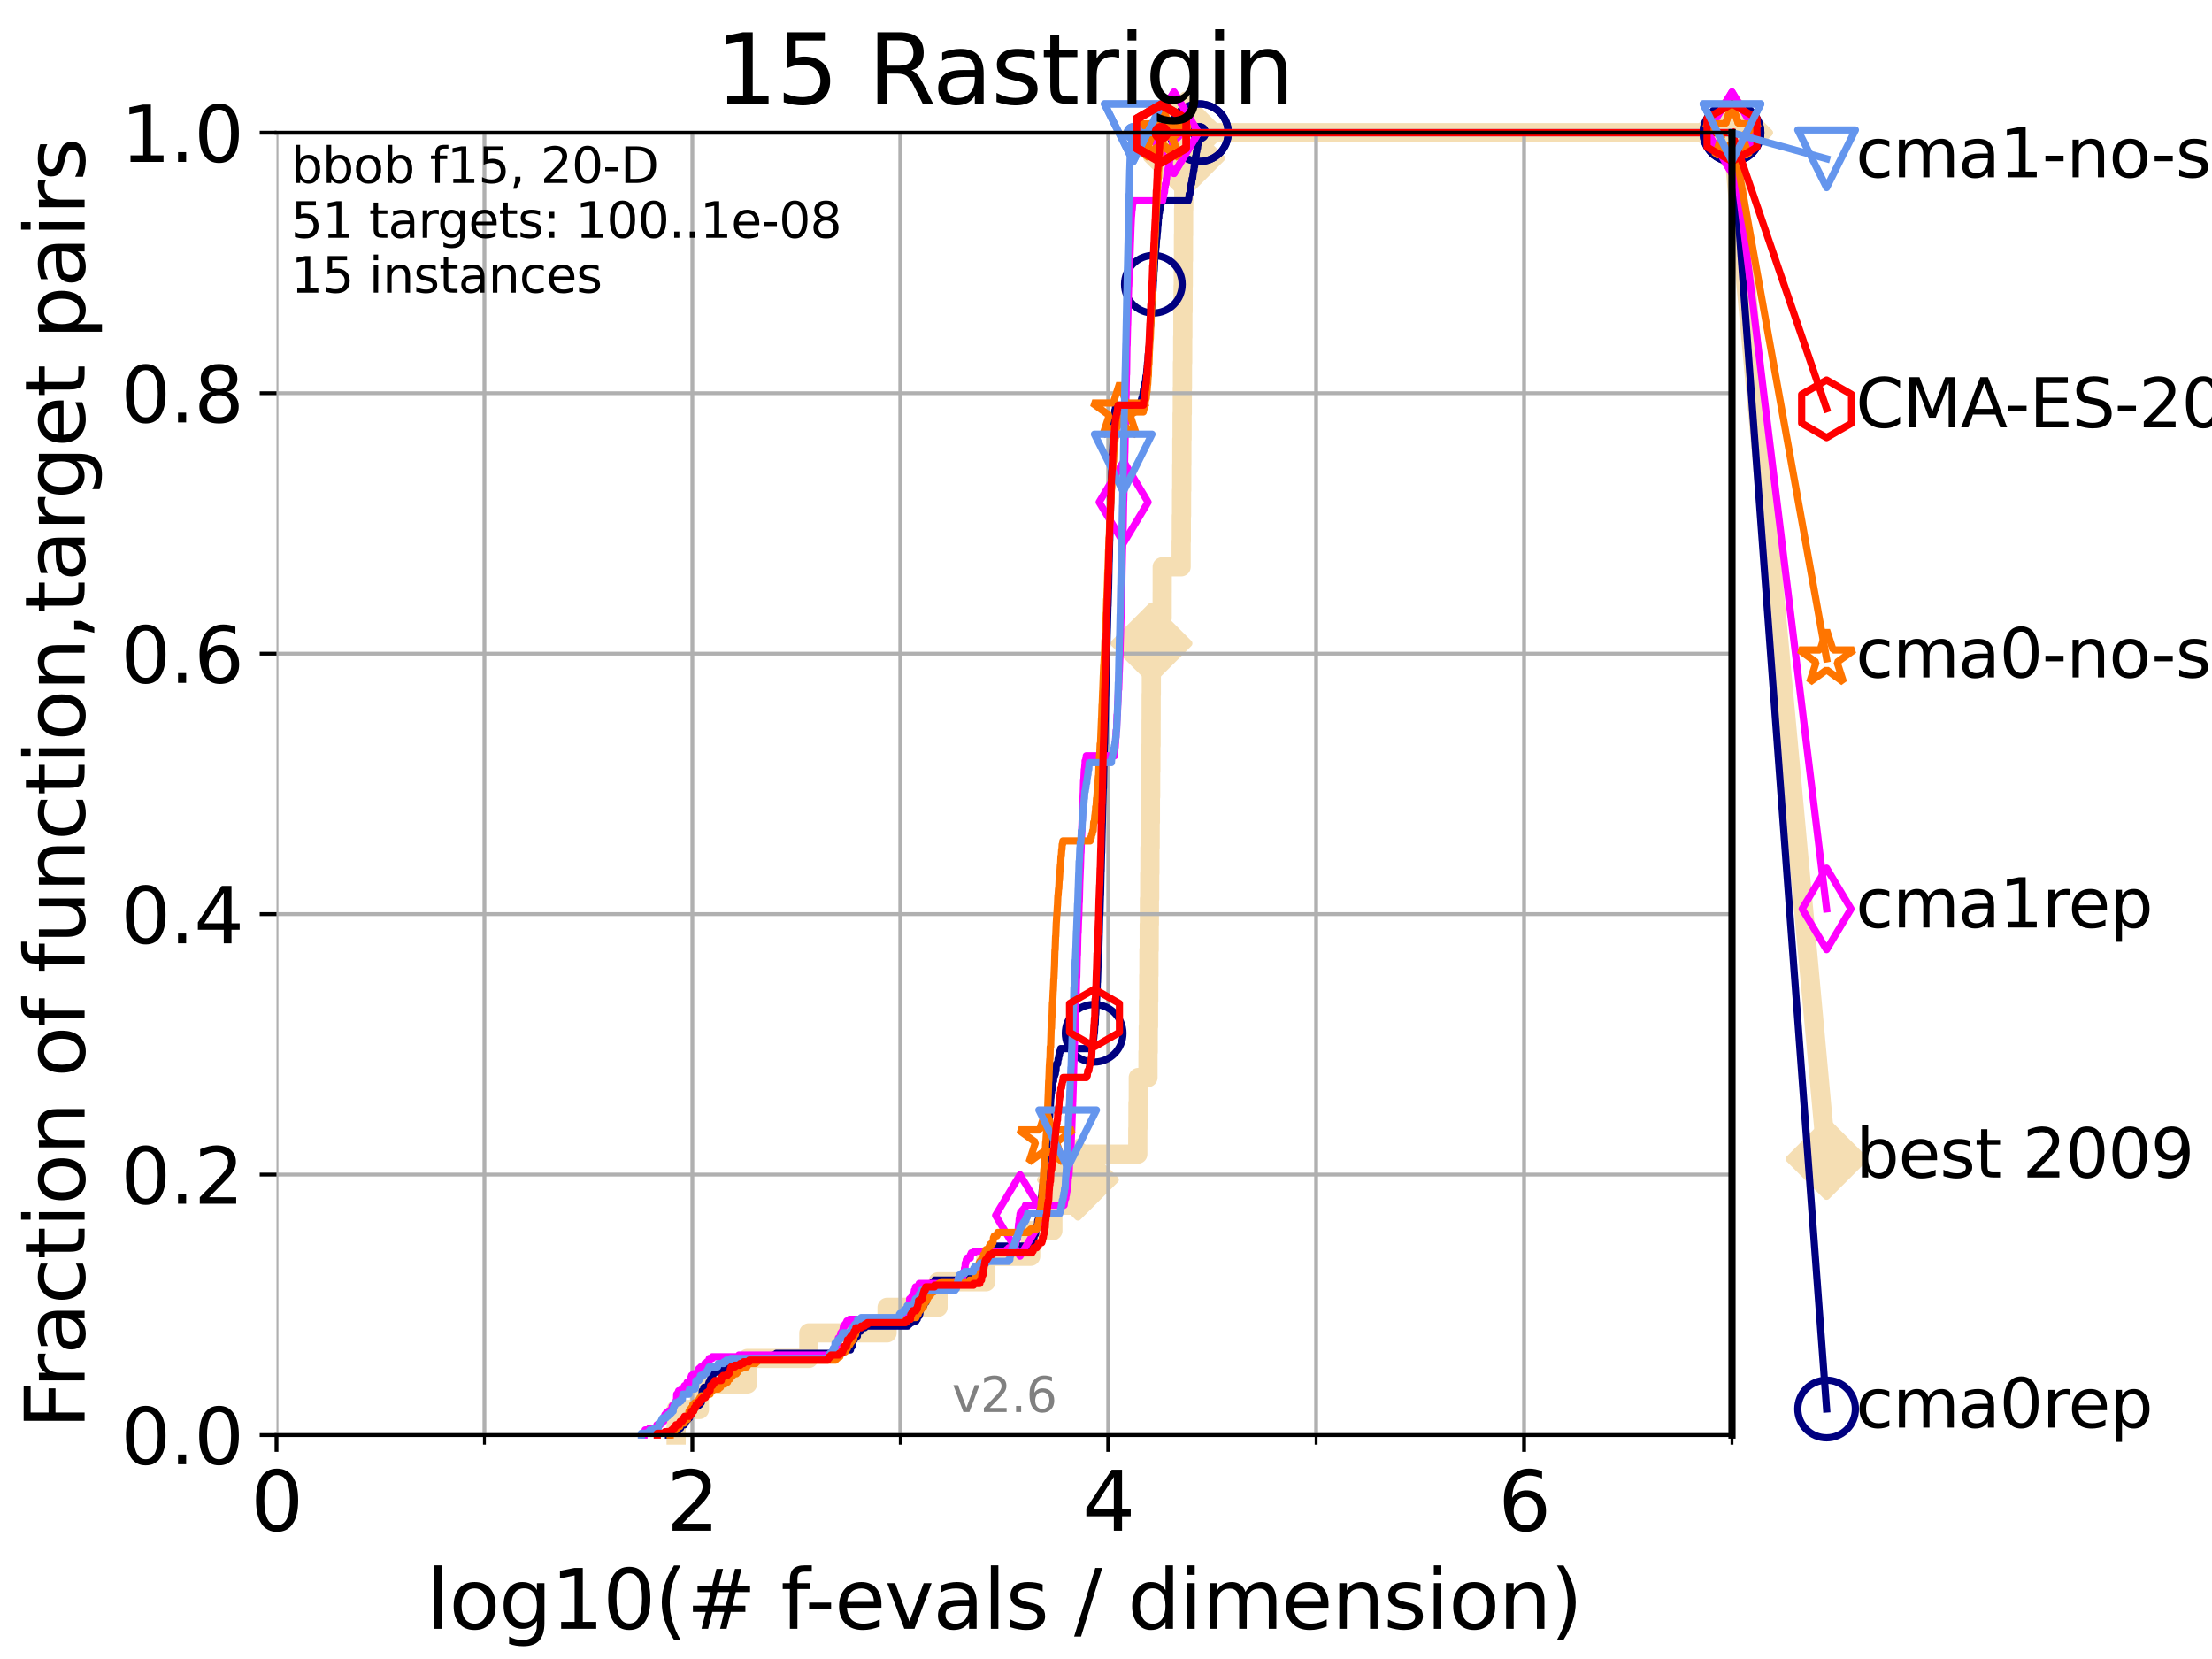 <?xml version="1.0" encoding="utf-8" standalone="no"?>
<!DOCTYPE svg PUBLIC "-//W3C//DTD SVG 1.1//EN"
  "http://www.w3.org/Graphics/SVG/1.1/DTD/svg11.dtd">
<svg xmlns:xlink="http://www.w3.org/1999/xlink" width="460.8pt" height="345.6pt" viewBox="0 0 460.8 345.6" xmlns="http://www.w3.org/2000/svg" version="1.1">
 <defs>
  <style type="text/css">*{stroke-linejoin: round; stroke-linecap: butt}</style>
 </defs>
 <g id="figure_1">
  <g id="patch_1">
   <path d="M 0 345.6 
L 460.8 345.6 
L 460.8 0 
L 0 0 
z
" style="fill: #ffffff"/>
  </g>
  <g id="axes_1">
   <g id="patch_2">
    <path d="M 57.6 298.944 
L 360.806 298.944 
L 360.806 27.648 
L 57.6 27.648 
z
" style="fill: #ffffff"/>
   </g>
   <g id="line2d_1">
    <path d="M 140.849 298.944 
L 140.849 293.624 
L 145.713 293.624 
L 145.713 288.305 
L 155.706 288.305 
L 155.706 282.985 
L 168.498 282.985 
L 168.498 277.666 
L 184.799 277.666 
L 184.799 272.346 
L 195.409 272.346 
L 195.409 267.027 
L 205.366 267.027 
L 205.366 261.707 
L 214.711 261.707 
L 214.711 256.388 
L 219.33 256.388 
L 219.33 251.068 
L 224.552 251.068 
L 224.552 245.749 
L 225.01 245.749 
L 225.01 240.429 
L 237.022 240.429 
L 237.022 235.11 
L 237.059 235.11 
L 237.059 229.79 
L 237.126 229.79 
L 237.126 224.471 
L 239.145 224.471 
L 239.145 219.151 
L 239.199 219.151 
L 239.199 213.832 
L 239.257 213.832 
L 239.257 208.512 
L 239.304 208.512 
L 239.304 203.192 
L 239.343 203.192 
L 239.343 197.873 
L 239.4 197.873 
L 239.4 192.553 
L 239.44 192.553 
L 239.44 187.234 
L 239.501 187.234 
L 239.501 181.914 
L 239.547 181.914 
L 239.547 176.595 
L 239.599 176.595 
L 239.599 171.275 
L 239.649 171.275 
L 239.649 165.956 
L 239.698 165.956 
L 239.698 160.636 
L 239.744 160.636 
L 239.744 155.317 
L 239.79 155.317 
L 239.79 149.997 
L 239.805 149.997 
L 239.805 144.678 
L 239.838 144.678 
L 239.838 139.358 
L 239.861 139.358 
L 239.861 134.039 
L 239.875 134.039 
L 239.875 128.719 
L 242.102 128.719 
L 242.102 123.4 
L 242.109 123.4 
L 242.109 118.08 
L 246.052 118.08 
L 246.052 112.76 
L 246.091 112.76 
L 246.091 107.441 
L 246.136 107.441 
L 246.136 102.121 
L 246.177 102.121 
L 246.177 96.802 
L 246.204 96.802 
L 246.204 91.482 
L 246.248 91.482 
L 246.248 86.163 
L 246.291 86.163 
L 246.291 80.843 
L 246.326 80.843 
L 246.326 75.524 
L 246.376 75.524 
L 246.376 70.204 
L 246.413 70.204 
L 246.413 64.885 
L 246.455 64.885 
L 246.455 59.565 
L 246.491 59.565 
L 246.491 54.246 
L 246.533 54.246 
L 246.533 48.926 
L 246.564 48.926 
L 246.564 43.607 
L 246.6 43.607 
L 246.6 38.287 
L 246.65 38.287 
L 246.65 32.968 
L 246.686 32.968 
L 246.686 27.648 
L 360.806 27.648 
" style="fill: none; stroke: #f5deb3; stroke-width: 4; stroke-linecap: square"/>
   </g>
   <g id="line2d_2">
    <defs>
     <path id="m4bb0336f80" d="M -0 7.778 
L 7.778 0 
L 0 -7.778 
L -7.778 -0 
z
" style="stroke: #f5deb3; stroke-width: 1.5; stroke-linejoin: miter"/>
    </defs>
    <g>
     <use xlink:href="#m4bb0336f80" x="224.552" y="245.749" style="fill: #f5deb3; stroke: #f5deb3; stroke-width: 1.5; stroke-linejoin: miter"/>
     <use xlink:href="#m4bb0336f80" x="239.875" y="134.039" style="fill: #f5deb3; stroke: #f5deb3; stroke-width: 1.5; stroke-linejoin: miter"/>
     <use xlink:href="#m4bb0336f80" x="246.686" y="32.968" style="fill: #f5deb3; stroke: #f5deb3; stroke-width: 1.5; stroke-linejoin: miter"/>
     <use xlink:href="#m4bb0336f80" x="246.686" y="27.648" style="fill: #f5deb3; stroke: #f5deb3; stroke-width: 1.5; stroke-linejoin: miter"/>
     <use xlink:href="#m4bb0336f80" x="360.806" y="27.648" style="fill: #f5deb3; stroke: #f5deb3; stroke-width: 1.5; stroke-linejoin: miter"/>
    </g>
   </g>
   <g id="line2d_3">
    <path style="fill: none; stroke: #f5deb3; stroke-width: 4; stroke-linecap: square"/>
    <g/>
   </g>
   <g id="line2d_4">
    <path d="M 360.806 27.648 
L 380.515 241.429 
" style="fill: none; stroke: #f5deb3; stroke-width: 4; stroke-linecap: square"/>
    <g>
     <use xlink:href="#m4bb0336f80" x="360.806" y="27.648" style="fill: #f5deb3; stroke: #f5deb3; stroke-width: 1.5; stroke-linejoin: miter"/>
     <use xlink:href="#m4bb0336f80" x="380.515" y="241.429" style="fill: #f5deb3; stroke: #f5deb3; stroke-width: 1.5; stroke-linejoin: miter"/>
    </g>
   </g>
   <g id="matplotlib.axis_1">
    <g id="xtick_1">
     <g id="line2d_5">
      <path d="M 57.6 298.944 
L 57.6 27.648 
" clip-path="url(#pfa71b5e876)" style="fill: none; stroke: #b0b0b0; stroke-width: 0.8; stroke-linecap: square"/>
     </g>
     <g id="line2d_6">
      <defs>
       <path id="me1cd5fbc73" d="M 0 0 
L 0 3.5 
" style="stroke: #000000; stroke-width: 0.8"/>
      </defs>
      <g>
       <use xlink:href="#me1cd5fbc73" x="57.6" y="298.944" style="stroke: #000000; stroke-width: 0.8"/>
      </g>
     </g>
     <g id="text_1">
      <!-- 0 -->
      <g transform="translate(52.192 318.861)scale(0.17 -0.17)">
       <defs>
        <path id="DejaVuSans-30" d="M 2034 4250 
Q 1547 4250 1301 3770 
Q 1056 3291 1056 2328 
Q 1056 1369 1301 889 
Q 1547 409 2034 409 
Q 2525 409 2770 889 
Q 3016 1369 3016 2328 
Q 3016 3291 2770 3770 
Q 2525 4250 2034 4250 
z
M 2034 4750 
Q 2819 4750 3233 4129 
Q 3647 3509 3647 2328 
Q 3647 1150 3233 529 
Q 2819 -91 2034 -91 
Q 1250 -91 836 529 
Q 422 1150 422 2328 
Q 422 3509 836 4129 
Q 1250 4750 2034 4750 
z
" transform="scale(0.016)"/>
       </defs>
       <use xlink:href="#DejaVuSans-30"/>
      </g>
     </g>
    </g>
    <g id="xtick_2">
     <g id="line2d_7">
      <path d="M 144.23 298.944 
L 144.23 27.648 
" clip-path="url(#pfa71b5e876)" style="fill: none; stroke: #b0b0b0; stroke-width: 0.8; stroke-linecap: square"/>
     </g>
     <g id="line2d_8">
      <g>
       <use xlink:href="#me1cd5fbc73" x="144.23" y="298.944" style="stroke: #000000; stroke-width: 0.8"/>
      </g>
     </g>
     <g id="text_2">
      <!-- 2 -->
      <g transform="translate(138.822 318.861)scale(0.17 -0.17)">
       <defs>
        <path id="DejaVuSans-32" d="M 1228 531 
L 3431 531 
L 3431 0 
L 469 0 
L 469 531 
Q 828 903 1448 1529 
Q 2069 2156 2228 2338 
Q 2531 2678 2651 2914 
Q 2772 3150 2772 3378 
Q 2772 3750 2511 3984 
Q 2250 4219 1831 4219 
Q 1534 4219 1204 4116 
Q 875 4013 500 3803 
L 500 4441 
Q 881 4594 1212 4672 
Q 1544 4750 1819 4750 
Q 2544 4750 2975 4387 
Q 3406 4025 3406 3419 
Q 3406 3131 3298 2873 
Q 3191 2616 2906 2266 
Q 2828 2175 2409 1742 
Q 1991 1309 1228 531 
z
" transform="scale(0.016)"/>
       </defs>
       <use xlink:href="#DejaVuSans-32"/>
      </g>
     </g>
    </g>
    <g id="xtick_3">
     <g id="line2d_9">
      <path d="M 230.861 298.944 
L 230.861 27.648 
" clip-path="url(#pfa71b5e876)" style="fill: none; stroke: #b0b0b0; stroke-width: 0.8; stroke-linecap: square"/>
     </g>
     <g id="line2d_10">
      <g>
       <use xlink:href="#me1cd5fbc73" x="230.861" y="298.944" style="stroke: #000000; stroke-width: 0.8"/>
      </g>
     </g>
     <g id="text_3">
      <!-- 4 -->
      <g transform="translate(225.453 318.861)scale(0.17 -0.17)">
       <defs>
        <path id="DejaVuSans-34" d="M 2419 4116 
L 825 1625 
L 2419 1625 
L 2419 4116 
z
M 2253 4666 
L 3047 4666 
L 3047 1625 
L 3713 1625 
L 3713 1100 
L 3047 1100 
L 3047 0 
L 2419 0 
L 2419 1100 
L 313 1100 
L 313 1709 
L 2253 4666 
z
" transform="scale(0.016)"/>
       </defs>
       <use xlink:href="#DejaVuSans-34"/>
      </g>
     </g>
    </g>
    <g id="xtick_4">
     <g id="line2d_11">
      <path d="M 317.491 298.944 
L 317.491 27.648 
" clip-path="url(#pfa71b5e876)" style="fill: none; stroke: #b0b0b0; stroke-width: 0.8; stroke-linecap: square"/>
     </g>
     <g id="line2d_12">
      <g>
       <use xlink:href="#me1cd5fbc73" x="317.491" y="298.944" style="stroke: #000000; stroke-width: 0.8"/>
      </g>
     </g>
     <g id="text_4">
      <!-- 6 -->
      <g transform="translate(312.083 318.861)scale(0.17 -0.17)">
       <defs>
        <path id="DejaVuSans-36" d="M 2113 2584 
Q 1688 2584 1439 2293 
Q 1191 2003 1191 1497 
Q 1191 994 1439 701 
Q 1688 409 2113 409 
Q 2538 409 2786 701 
Q 3034 994 3034 1497 
Q 3034 2003 2786 2293 
Q 2538 2584 2113 2584 
z
M 3366 4563 
L 3366 3988 
Q 3128 4100 2886 4159 
Q 2644 4219 2406 4219 
Q 1781 4219 1451 3797 
Q 1122 3375 1075 2522 
Q 1259 2794 1537 2939 
Q 1816 3084 2150 3084 
Q 2853 3084 3261 2657 
Q 3669 2231 3669 1497 
Q 3669 778 3244 343 
Q 2819 -91 2113 -91 
Q 1303 -91 875 529 
Q 447 1150 447 2328 
Q 447 3434 972 4092 
Q 1497 4750 2381 4750 
Q 2619 4750 2861 4703 
Q 3103 4656 3366 4563 
z
" transform="scale(0.016)"/>
       </defs>
       <use xlink:href="#DejaVuSans-36"/>
      </g>
     </g>
    </g>
    <g id="xtick_5">
     <g id="line2d_13">
      <path d="M 100.915 298.944 
L 100.915 27.648 
" clip-path="url(#pfa71b5e876)" style="fill: none; stroke: #b0b0b0; stroke-width: 0.8; stroke-linecap: square"/>
     </g>
     <g id="line2d_14">
      <defs>
       <path id="mb4626836c0" d="M 0 0 
L 0 2 
" style="stroke: #000000; stroke-width: 0.6"/>
      </defs>
      <g>
       <use xlink:href="#mb4626836c0" x="100.915" y="298.944" style="stroke: #000000; stroke-width: 0.6"/>
      </g>
     </g>
    </g>
    <g id="xtick_6">
     <g id="line2d_15">
      <path d="M 187.546 298.944 
L 187.546 27.648 
" clip-path="url(#pfa71b5e876)" style="fill: none; stroke: #b0b0b0; stroke-width: 0.8; stroke-linecap: square"/>
     </g>
     <g id="line2d_16">
      <g>
       <use xlink:href="#mb4626836c0" x="187.546" y="298.944" style="stroke: #000000; stroke-width: 0.6"/>
      </g>
     </g>
    </g>
    <g id="xtick_7">
     <g id="line2d_17">
      <path d="M 274.176 298.944 
L 274.176 27.648 
" clip-path="url(#pfa71b5e876)" style="fill: none; stroke: #b0b0b0; stroke-width: 0.8; stroke-linecap: square"/>
     </g>
     <g id="line2d_18">
      <g>
       <use xlink:href="#mb4626836c0" x="274.176" y="298.944" style="stroke: #000000; stroke-width: 0.6"/>
      </g>
     </g>
    </g>
    <g id="xtick_8">
     <g id="line2d_19">
      <path d="M 360.806 298.944 
L 360.806 27.648 
" clip-path="url(#pfa71b5e876)" style="fill: none; stroke: #b0b0b0; stroke-width: 0.8; stroke-linecap: square"/>
     </g>
     <g id="line2d_20">
      <g>
       <use xlink:href="#mb4626836c0" x="360.806" y="298.944" style="stroke: #000000; stroke-width: 0.6"/>
      </g>
     </g>
    </g>
    <g id="text_5">
     <!-- log10(# f-evals / dimension) -->
     <g transform="translate(88.823 339.314)scale(0.17 -0.17)">
      <defs>
       <path id="DejaVuSans-6c" d="M 603 4863 
L 1178 4863 
L 1178 0 
L 603 0 
L 603 4863 
z
" transform="scale(0.016)"/>
       <path id="DejaVuSans-6f" d="M 1959 3097 
Q 1497 3097 1228 2736 
Q 959 2375 959 1747 
Q 959 1119 1226 758 
Q 1494 397 1959 397 
Q 2419 397 2687 759 
Q 2956 1122 2956 1747 
Q 2956 2369 2687 2733 
Q 2419 3097 1959 3097 
z
M 1959 3584 
Q 2709 3584 3137 3096 
Q 3566 2609 3566 1747 
Q 3566 888 3137 398 
Q 2709 -91 1959 -91 
Q 1206 -91 779 398 
Q 353 888 353 1747 
Q 353 2609 779 3096 
Q 1206 3584 1959 3584 
z
" transform="scale(0.016)"/>
       <path id="DejaVuSans-67" d="M 2906 1791 
Q 2906 2416 2648 2759 
Q 2391 3103 1925 3103 
Q 1463 3103 1205 2759 
Q 947 2416 947 1791 
Q 947 1169 1205 825 
Q 1463 481 1925 481 
Q 2391 481 2648 825 
Q 2906 1169 2906 1791 
z
M 3481 434 
Q 3481 -459 3084 -895 
Q 2688 -1331 1869 -1331 
Q 1566 -1331 1297 -1286 
Q 1028 -1241 775 -1147 
L 775 -588 
Q 1028 -725 1275 -790 
Q 1522 -856 1778 -856 
Q 2344 -856 2625 -561 
Q 2906 -266 2906 331 
L 2906 616 
Q 2728 306 2450 153 
Q 2172 0 1784 0 
Q 1141 0 747 490 
Q 353 981 353 1791 
Q 353 2603 747 3093 
Q 1141 3584 1784 3584 
Q 2172 3584 2450 3431 
Q 2728 3278 2906 2969 
L 2906 3500 
L 3481 3500 
L 3481 434 
z
" transform="scale(0.016)"/>
       <path id="DejaVuSans-31" d="M 794 531 
L 1825 531 
L 1825 4091 
L 703 3866 
L 703 4441 
L 1819 4666 
L 2450 4666 
L 2450 531 
L 3481 531 
L 3481 0 
L 794 0 
L 794 531 
z
" transform="scale(0.016)"/>
       <path id="DejaVuSans-28" d="M 1984 4856 
Q 1566 4138 1362 3434 
Q 1159 2731 1159 2009 
Q 1159 1288 1364 580 
Q 1569 -128 1984 -844 
L 1484 -844 
Q 1016 -109 783 600 
Q 550 1309 550 2009 
Q 550 2706 781 3412 
Q 1013 4119 1484 4856 
L 1984 4856 
z
" transform="scale(0.016)"/>
       <path id="DejaVuSans-23" d="M 3272 2816 
L 2363 2816 
L 2100 1772 
L 3016 1772 
L 3272 2816 
z
M 2803 4594 
L 2478 3297 
L 3391 3297 
L 3719 4594 
L 4219 4594 
L 3897 3297 
L 4872 3297 
L 4872 2816 
L 3775 2816 
L 3519 1772 
L 4513 1772 
L 4513 1294 
L 3397 1294 
L 3072 0 
L 2572 0 
L 2894 1294 
L 1978 1294 
L 1656 0 
L 1153 0 
L 1478 1294 
L 494 1294 
L 494 1772 
L 1594 1772 
L 1856 2816 
L 850 2816 
L 850 3297 
L 1978 3297 
L 2297 4594 
L 2803 4594 
z
" transform="scale(0.016)"/>
       <path id="DejaVuSans-20" transform="scale(0.016)"/>
       <path id="DejaVuSans-66" d="M 2375 4863 
L 2375 4384 
L 1825 4384 
Q 1516 4384 1395 4259 
Q 1275 4134 1275 3809 
L 1275 3500 
L 2222 3500 
L 2222 3053 
L 1275 3053 
L 1275 0 
L 697 0 
L 697 3053 
L 147 3053 
L 147 3500 
L 697 3500 
L 697 3744 
Q 697 4328 969 4595 
Q 1241 4863 1831 4863 
L 2375 4863 
z
" transform="scale(0.016)"/>
       <path id="DejaVuSans-2d" d="M 313 2009 
L 1997 2009 
L 1997 1497 
L 313 1497 
L 313 2009 
z
" transform="scale(0.016)"/>
       <path id="DejaVuSans-65" d="M 3597 1894 
L 3597 1613 
L 953 1613 
Q 991 1019 1311 708 
Q 1631 397 2203 397 
Q 2534 397 2845 478 
Q 3156 559 3463 722 
L 3463 178 
Q 3153 47 2828 -22 
Q 2503 -91 2169 -91 
Q 1331 -91 842 396 
Q 353 884 353 1716 
Q 353 2575 817 3079 
Q 1281 3584 2069 3584 
Q 2775 3584 3186 3129 
Q 3597 2675 3597 1894 
z
M 3022 2063 
Q 3016 2534 2758 2815 
Q 2500 3097 2075 3097 
Q 1594 3097 1305 2825 
Q 1016 2553 972 2059 
L 3022 2063 
z
" transform="scale(0.016)"/>
       <path id="DejaVuSans-76" d="M 191 3500 
L 800 3500 
L 1894 563 
L 2988 3500 
L 3597 3500 
L 2284 0 
L 1503 0 
L 191 3500 
z
" transform="scale(0.016)"/>
       <path id="DejaVuSans-61" d="M 2194 1759 
Q 1497 1759 1228 1600 
Q 959 1441 959 1056 
Q 959 750 1161 570 
Q 1363 391 1709 391 
Q 2188 391 2477 730 
Q 2766 1069 2766 1631 
L 2766 1759 
L 2194 1759 
z
M 3341 1997 
L 3341 0 
L 2766 0 
L 2766 531 
Q 2569 213 2275 61 
Q 1981 -91 1556 -91 
Q 1019 -91 701 211 
Q 384 513 384 1019 
Q 384 1609 779 1909 
Q 1175 2209 1959 2209 
L 2766 2209 
L 2766 2266 
Q 2766 2663 2505 2880 
Q 2244 3097 1772 3097 
Q 1472 3097 1187 3025 
Q 903 2953 641 2809 
L 641 3341 
Q 956 3463 1253 3523 
Q 1550 3584 1831 3584 
Q 2591 3584 2966 3190 
Q 3341 2797 3341 1997 
z
" transform="scale(0.016)"/>
       <path id="DejaVuSans-73" d="M 2834 3397 
L 2834 2853 
Q 2591 2978 2328 3040 
Q 2066 3103 1784 3103 
Q 1356 3103 1142 2972 
Q 928 2841 928 2578 
Q 928 2378 1081 2264 
Q 1234 2150 1697 2047 
L 1894 2003 
Q 2506 1872 2764 1633 
Q 3022 1394 3022 966 
Q 3022 478 2636 193 
Q 2250 -91 1575 -91 
Q 1294 -91 989 -36 
Q 684 19 347 128 
L 347 722 
Q 666 556 975 473 
Q 1284 391 1588 391 
Q 1994 391 2212 530 
Q 2431 669 2431 922 
Q 2431 1156 2273 1281 
Q 2116 1406 1581 1522 
L 1381 1569 
Q 847 1681 609 1914 
Q 372 2147 372 2553 
Q 372 3047 722 3315 
Q 1072 3584 1716 3584 
Q 2034 3584 2315 3537 
Q 2597 3491 2834 3397 
z
" transform="scale(0.016)"/>
       <path id="DejaVuSans-2f" d="M 1625 4666 
L 2156 4666 
L 531 -594 
L 0 -594 
L 1625 4666 
z
" transform="scale(0.016)"/>
       <path id="DejaVuSans-64" d="M 2906 2969 
L 2906 4863 
L 3481 4863 
L 3481 0 
L 2906 0 
L 2906 525 
Q 2725 213 2448 61 
Q 2172 -91 1784 -91 
Q 1150 -91 751 415 
Q 353 922 353 1747 
Q 353 2572 751 3078 
Q 1150 3584 1784 3584 
Q 2172 3584 2448 3432 
Q 2725 3281 2906 2969 
z
M 947 1747 
Q 947 1113 1208 752 
Q 1469 391 1925 391 
Q 2381 391 2643 752 
Q 2906 1113 2906 1747 
Q 2906 2381 2643 2742 
Q 2381 3103 1925 3103 
Q 1469 3103 1208 2742 
Q 947 2381 947 1747 
z
" transform="scale(0.016)"/>
       <path id="DejaVuSans-69" d="M 603 3500 
L 1178 3500 
L 1178 0 
L 603 0 
L 603 3500 
z
M 603 4863 
L 1178 4863 
L 1178 4134 
L 603 4134 
L 603 4863 
z
" transform="scale(0.016)"/>
       <path id="DejaVuSans-6d" d="M 3328 2828 
Q 3544 3216 3844 3400 
Q 4144 3584 4550 3584 
Q 5097 3584 5394 3201 
Q 5691 2819 5691 2113 
L 5691 0 
L 5113 0 
L 5113 2094 
Q 5113 2597 4934 2840 
Q 4756 3084 4391 3084 
Q 3944 3084 3684 2787 
Q 3425 2491 3425 1978 
L 3425 0 
L 2847 0 
L 2847 2094 
Q 2847 2600 2669 2842 
Q 2491 3084 2119 3084 
Q 1678 3084 1418 2786 
Q 1159 2488 1159 1978 
L 1159 0 
L 581 0 
L 581 3500 
L 1159 3500 
L 1159 2956 
Q 1356 3278 1631 3431 
Q 1906 3584 2284 3584 
Q 2666 3584 2933 3390 
Q 3200 3197 3328 2828 
z
" transform="scale(0.016)"/>
       <path id="DejaVuSans-6e" d="M 3513 2113 
L 3513 0 
L 2938 0 
L 2938 2094 
Q 2938 2591 2744 2837 
Q 2550 3084 2163 3084 
Q 1697 3084 1428 2787 
Q 1159 2491 1159 1978 
L 1159 0 
L 581 0 
L 581 3500 
L 1159 3500 
L 1159 2956 
Q 1366 3272 1645 3428 
Q 1925 3584 2291 3584 
Q 2894 3584 3203 3211 
Q 3513 2838 3513 2113 
z
" transform="scale(0.016)"/>
       <path id="DejaVuSans-29" d="M 513 4856 
L 1013 4856 
Q 1481 4119 1714 3412 
Q 1947 2706 1947 2009 
Q 1947 1309 1714 600 
Q 1481 -109 1013 -844 
L 513 -844 
Q 928 -128 1133 580 
Q 1338 1288 1338 2009 
Q 1338 2731 1133 3434 
Q 928 4138 513 4856 
z
" transform="scale(0.016)"/>
      </defs>
      <use xlink:href="#DejaVuSans-6c"/>
      <use xlink:href="#DejaVuSans-6f" x="27.783"/>
      <use xlink:href="#DejaVuSans-67" x="88.965"/>
      <use xlink:href="#DejaVuSans-31" x="152.441"/>
      <use xlink:href="#DejaVuSans-30" x="216.064"/>
      <use xlink:href="#DejaVuSans-28" x="279.688"/>
      <use xlink:href="#DejaVuSans-23" x="318.701"/>
      <use xlink:href="#DejaVuSans-20" x="402.49"/>
      <use xlink:href="#DejaVuSans-66" x="434.277"/>
      <use xlink:href="#DejaVuSans-2d" x="463.982"/>
      <use xlink:href="#DejaVuSans-65" x="500.066"/>
      <use xlink:href="#DejaVuSans-76" x="561.59"/>
      <use xlink:href="#DejaVuSans-61" x="620.77"/>
      <use xlink:href="#DejaVuSans-6c" x="682.049"/>
      <use xlink:href="#DejaVuSans-73" x="709.832"/>
      <use xlink:href="#DejaVuSans-20" x="761.932"/>
      <use xlink:href="#DejaVuSans-2f" x="793.719"/>
      <use xlink:href="#DejaVuSans-20" x="827.41"/>
      <use xlink:href="#DejaVuSans-64" x="859.197"/>
      <use xlink:href="#DejaVuSans-69" x="922.674"/>
      <use xlink:href="#DejaVuSans-6d" x="950.457"/>
      <use xlink:href="#DejaVuSans-65" x="1047.869"/>
      <use xlink:href="#DejaVuSans-6e" x="1109.393"/>
      <use xlink:href="#DejaVuSans-73" x="1172.771"/>
      <use xlink:href="#DejaVuSans-69" x="1224.871"/>
      <use xlink:href="#DejaVuSans-6f" x="1252.654"/>
      <use xlink:href="#DejaVuSans-6e" x="1313.836"/>
      <use xlink:href="#DejaVuSans-29" x="1377.215"/>
     </g>
    </g>
   </g>
   <g id="matplotlib.axis_2">
    <g id="ytick_1">
     <g id="line2d_21">
      <path d="M 57.6 298.944 
L 360.806 298.944 
" clip-path="url(#pfa71b5e876)" style="fill: none; stroke: #b0b0b0; stroke-width: 0.8; stroke-linecap: square"/>
     </g>
     <g id="line2d_22">
      <defs>
       <path id="mf2c9ec746c" d="M 0 0 
L -3.5 0 
" style="stroke: #000000; stroke-width: 0.8"/>
      </defs>
      <g>
       <use xlink:href="#mf2c9ec746c" x="57.6" y="298.944" style="stroke: #000000; stroke-width: 0.8"/>
      </g>
     </g>
     <g id="text_6">
      <!-- 0.0 -->
      <g transform="translate(25.155 305.023)scale(0.16 -0.16)">
       <defs>
        <path id="DejaVuSans-2e" d="M 684 794 
L 1344 794 
L 1344 0 
L 684 0 
L 684 794 
z
" transform="scale(0.016)"/>
       </defs>
       <use xlink:href="#DejaVuSans-30"/>
       <use xlink:href="#DejaVuSans-2e" x="63.623"/>
       <use xlink:href="#DejaVuSans-30" x="95.41"/>
      </g>
     </g>
    </g>
    <g id="ytick_2">
     <g id="line2d_23">
      <path d="M 57.6 244.685 
L 360.806 244.685 
" clip-path="url(#pfa71b5e876)" style="fill: none; stroke: #b0b0b0; stroke-width: 0.8; stroke-linecap: square"/>
     </g>
     <g id="line2d_24">
      <g>
       <use xlink:href="#mf2c9ec746c" x="57.6" y="244.685" style="stroke: #000000; stroke-width: 0.8"/>
      </g>
     </g>
     <g id="text_7">
      <!-- 0.2 -->
      <g transform="translate(25.155 250.764)scale(0.16 -0.16)">
       <use xlink:href="#DejaVuSans-30"/>
       <use xlink:href="#DejaVuSans-2e" x="63.623"/>
       <use xlink:href="#DejaVuSans-32" x="95.41"/>
      </g>
     </g>
    </g>
    <g id="ytick_3">
     <g id="line2d_25">
      <path d="M 57.6 190.426 
L 360.806 190.426 
" clip-path="url(#pfa71b5e876)" style="fill: none; stroke: #b0b0b0; stroke-width: 0.8; stroke-linecap: square"/>
     </g>
     <g id="line2d_26">
      <g>
       <use xlink:href="#mf2c9ec746c" x="57.6" y="190.426" style="stroke: #000000; stroke-width: 0.8"/>
      </g>
     </g>
     <g id="text_8">
      <!-- 0.4 -->
      <g transform="translate(25.155 196.504)scale(0.16 -0.16)">
       <use xlink:href="#DejaVuSans-30"/>
       <use xlink:href="#DejaVuSans-2e" x="63.623"/>
       <use xlink:href="#DejaVuSans-34" x="95.41"/>
      </g>
     </g>
    </g>
    <g id="ytick_4">
     <g id="line2d_27">
      <path d="M 57.6 136.166 
L 360.806 136.166 
" clip-path="url(#pfa71b5e876)" style="fill: none; stroke: #b0b0b0; stroke-width: 0.8; stroke-linecap: square"/>
     </g>
     <g id="line2d_28">
      <g>
       <use xlink:href="#mf2c9ec746c" x="57.6" y="136.166" style="stroke: #000000; stroke-width: 0.8"/>
      </g>
     </g>
     <g id="text_9">
      <!-- 0.6 -->
      <g transform="translate(25.155 142.245)scale(0.16 -0.16)">
       <use xlink:href="#DejaVuSans-30"/>
       <use xlink:href="#DejaVuSans-2e" x="63.623"/>
       <use xlink:href="#DejaVuSans-36" x="95.41"/>
      </g>
     </g>
    </g>
    <g id="ytick_5">
     <g id="line2d_29">
      <path d="M 57.6 81.907 
L 360.806 81.907 
" clip-path="url(#pfa71b5e876)" style="fill: none; stroke: #b0b0b0; stroke-width: 0.8; stroke-linecap: square"/>
     </g>
     <g id="line2d_30">
      <g>
       <use xlink:href="#mf2c9ec746c" x="57.6" y="81.907" style="stroke: #000000; stroke-width: 0.8"/>
      </g>
     </g>
     <g id="text_10">
      <!-- 0.8 -->
      <g transform="translate(25.155 87.986)scale(0.16 -0.16)">
       <defs>
        <path id="DejaVuSans-38" d="M 2034 2216 
Q 1584 2216 1326 1975 
Q 1069 1734 1069 1313 
Q 1069 891 1326 650 
Q 1584 409 2034 409 
Q 2484 409 2743 651 
Q 3003 894 3003 1313 
Q 3003 1734 2745 1975 
Q 2488 2216 2034 2216 
z
M 1403 2484 
Q 997 2584 770 2862 
Q 544 3141 544 3541 
Q 544 4100 942 4425 
Q 1341 4750 2034 4750 
Q 2731 4750 3128 4425 
Q 3525 4100 3525 3541 
Q 3525 3141 3298 2862 
Q 3072 2584 2669 2484 
Q 3125 2378 3379 2068 
Q 3634 1759 3634 1313 
Q 3634 634 3220 271 
Q 2806 -91 2034 -91 
Q 1263 -91 848 271 
Q 434 634 434 1313 
Q 434 1759 690 2068 
Q 947 2378 1403 2484 
z
M 1172 3481 
Q 1172 3119 1398 2916 
Q 1625 2713 2034 2713 
Q 2441 2713 2670 2916 
Q 2900 3119 2900 3481 
Q 2900 3844 2670 4047 
Q 2441 4250 2034 4250 
Q 1625 4250 1398 4047 
Q 1172 3844 1172 3481 
z
" transform="scale(0.016)"/>
       </defs>
       <use xlink:href="#DejaVuSans-30"/>
       <use xlink:href="#DejaVuSans-2e" x="63.623"/>
       <use xlink:href="#DejaVuSans-38" x="95.41"/>
      </g>
     </g>
    </g>
    <g id="ytick_6">
     <g id="line2d_31">
      <path d="M 57.6 27.648 
L 360.806 27.648 
" clip-path="url(#pfa71b5e876)" style="fill: none; stroke: #b0b0b0; stroke-width: 0.8; stroke-linecap: square"/>
     </g>
     <g id="line2d_32">
      <g>
       <use xlink:href="#mf2c9ec746c" x="57.6" y="27.648" style="stroke: #000000; stroke-width: 0.8"/>
      </g>
     </g>
     <g id="text_11">
      <!-- 1.0 -->
      <g transform="translate(25.155 33.727)scale(0.16 -0.16)">
       <use xlink:href="#DejaVuSans-31"/>
       <use xlink:href="#DejaVuSans-2e" x="63.623"/>
       <use xlink:href="#DejaVuSans-30" x="95.41"/>
      </g>
     </g>
    </g>
    <g id="text_12">
     <!-- Fraction of function,target pairs -->
     <g transform="translate(17.62 297.681)rotate(-90)scale(0.17 -0.17)">
      <defs>
       <path id="DejaVuSans-46" d="M 628 4666 
L 3309 4666 
L 3309 4134 
L 1259 4134 
L 1259 2759 
L 3109 2759 
L 3109 2228 
L 1259 2228 
L 1259 0 
L 628 0 
L 628 4666 
z
" transform="scale(0.016)"/>
       <path id="DejaVuSans-72" d="M 2631 2963 
Q 2534 3019 2420 3045 
Q 2306 3072 2169 3072 
Q 1681 3072 1420 2755 
Q 1159 2438 1159 1844 
L 1159 0 
L 581 0 
L 581 3500 
L 1159 3500 
L 1159 2956 
Q 1341 3275 1631 3429 
Q 1922 3584 2338 3584 
Q 2397 3584 2469 3576 
Q 2541 3569 2628 3553 
L 2631 2963 
z
" transform="scale(0.016)"/>
       <path id="DejaVuSans-63" d="M 3122 3366 
L 3122 2828 
Q 2878 2963 2633 3030 
Q 2388 3097 2138 3097 
Q 1578 3097 1268 2742 
Q 959 2388 959 1747 
Q 959 1106 1268 751 
Q 1578 397 2138 397 
Q 2388 397 2633 464 
Q 2878 531 3122 666 
L 3122 134 
Q 2881 22 2623 -34 
Q 2366 -91 2075 -91 
Q 1284 -91 818 406 
Q 353 903 353 1747 
Q 353 2603 823 3093 
Q 1294 3584 2113 3584 
Q 2378 3584 2631 3529 
Q 2884 3475 3122 3366 
z
" transform="scale(0.016)"/>
       <path id="DejaVuSans-74" d="M 1172 4494 
L 1172 3500 
L 2356 3500 
L 2356 3053 
L 1172 3053 
L 1172 1153 
Q 1172 725 1289 603 
Q 1406 481 1766 481 
L 2356 481 
L 2356 0 
L 1766 0 
Q 1100 0 847 248 
Q 594 497 594 1153 
L 594 3053 
L 172 3053 
L 172 3500 
L 594 3500 
L 594 4494 
L 1172 4494 
z
" transform="scale(0.016)"/>
       <path id="DejaVuSans-75" d="M 544 1381 
L 544 3500 
L 1119 3500 
L 1119 1403 
Q 1119 906 1312 657 
Q 1506 409 1894 409 
Q 2359 409 2629 706 
Q 2900 1003 2900 1516 
L 2900 3500 
L 3475 3500 
L 3475 0 
L 2900 0 
L 2900 538 
Q 2691 219 2414 64 
Q 2138 -91 1772 -91 
Q 1169 -91 856 284 
Q 544 659 544 1381 
z
M 1991 3584 
L 1991 3584 
z
" transform="scale(0.016)"/>
       <path id="DejaVuSans-2c" d="M 750 794 
L 1409 794 
L 1409 256 
L 897 -744 
L 494 -744 
L 750 256 
L 750 794 
z
" transform="scale(0.016)"/>
       <path id="DejaVuSans-70" d="M 1159 525 
L 1159 -1331 
L 581 -1331 
L 581 3500 
L 1159 3500 
L 1159 2969 
Q 1341 3281 1617 3432 
Q 1894 3584 2278 3584 
Q 2916 3584 3314 3078 
Q 3713 2572 3713 1747 
Q 3713 922 3314 415 
Q 2916 -91 2278 -91 
Q 1894 -91 1617 61 
Q 1341 213 1159 525 
z
M 3116 1747 
Q 3116 2381 2855 2742 
Q 2594 3103 2138 3103 
Q 1681 3103 1420 2742 
Q 1159 2381 1159 1747 
Q 1159 1113 1420 752 
Q 1681 391 2138 391 
Q 2594 391 2855 752 
Q 3116 1113 3116 1747 
z
" transform="scale(0.016)"/>
      </defs>
      <use xlink:href="#DejaVuSans-46"/>
      <use xlink:href="#DejaVuSans-72" x="50.27"/>
      <use xlink:href="#DejaVuSans-61" x="91.383"/>
      <use xlink:href="#DejaVuSans-63" x="152.662"/>
      <use xlink:href="#DejaVuSans-74" x="207.643"/>
      <use xlink:href="#DejaVuSans-69" x="246.852"/>
      <use xlink:href="#DejaVuSans-6f" x="274.635"/>
      <use xlink:href="#DejaVuSans-6e" x="335.816"/>
      <use xlink:href="#DejaVuSans-20" x="399.195"/>
      <use xlink:href="#DejaVuSans-6f" x="430.982"/>
      <use xlink:href="#DejaVuSans-66" x="492.164"/>
      <use xlink:href="#DejaVuSans-20" x="527.369"/>
      <use xlink:href="#DejaVuSans-66" x="559.156"/>
      <use xlink:href="#DejaVuSans-75" x="594.361"/>
      <use xlink:href="#DejaVuSans-6e" x="657.74"/>
      <use xlink:href="#DejaVuSans-63" x="721.119"/>
      <use xlink:href="#DejaVuSans-74" x="776.1"/>
      <use xlink:href="#DejaVuSans-69" x="815.309"/>
      <use xlink:href="#DejaVuSans-6f" x="843.092"/>
      <use xlink:href="#DejaVuSans-6e" x="904.273"/>
      <use xlink:href="#DejaVuSans-2c" x="967.652"/>
      <use xlink:href="#DejaVuSans-74" x="999.439"/>
      <use xlink:href="#DejaVuSans-61" x="1038.648"/>
      <use xlink:href="#DejaVuSans-72" x="1099.928"/>
      <use xlink:href="#DejaVuSans-67" x="1139.291"/>
      <use xlink:href="#DejaVuSans-65" x="1202.768"/>
      <use xlink:href="#DejaVuSans-74" x="1264.291"/>
      <use xlink:href="#DejaVuSans-20" x="1303.5"/>
      <use xlink:href="#DejaVuSans-70" x="1335.287"/>
      <use xlink:href="#DejaVuSans-61" x="1398.764"/>
      <use xlink:href="#DejaVuSans-69" x="1460.043"/>
      <use xlink:href="#DejaVuSans-72" x="1487.826"/>
      <use xlink:href="#DejaVuSans-73" x="1528.939"/>
     </g>
    </g>
   </g>
   <g id="line2d_33">
    <defs>
     <path id="mc634bca15b" d="M 0 1.5 
C 0.398 1.5 0.779 1.342 1.061 1.061 
C 1.342 0.779 1.5 0.398 1.5 0 
C 1.5 -0.398 1.342 -0.779 1.061 -1.061 
C 0.779 -1.342 0.398 -1.5 0 -1.5 
C -0.398 -1.5 -0.779 -1.342 -1.061 -1.061 
C -1.342 -0.779 -1.5 -0.398 -1.5 0 
C -1.5 0.398 -1.342 0.779 -1.061 1.061 
C -0.779 1.342 -0.398 1.5 0 1.5 
z
" style="stroke: #f5deb3"/>
    </defs>
    <g>
     <use xlink:href="#mc634bca15b" x="246.686" y="27.648" style="fill: #f5deb3; stroke: #f5deb3"/>
     <use xlink:href="#mc634bca15b" x="246.686" y="27.648" style="fill: #f5deb3; stroke: #f5deb3"/>
    </g>
   </g>
   <g id="line2d_34">
    <defs>
     <path id="mfcfa49f86f" d="M 0 1.5 
C 0.398 1.5 0.779 1.342 1.061 1.061 
C 1.342 0.779 1.5 0.398 1.5 0 
C 1.5 -0.398 1.342 -0.779 1.061 -1.061 
C 0.779 -1.342 0.398 -1.5 0 -1.5 
C -0.398 -1.5 -0.779 -1.342 -1.061 -1.061 
C -1.342 -0.779 -1.5 -0.398 -1.5 0 
C -1.5 0.398 -1.342 0.779 -1.061 1.061 
C -0.779 1.342 -0.398 1.5 0 1.5 
z
" style="stroke: #000080"/>
    </defs>
    <g>
     <use xlink:href="#mfcfa49f86f" x="249.863" y="27.648" style="fill: #000080; stroke: #000080"/>
     <use xlink:href="#mfcfa49f86f" x="249.863" y="27.648" style="fill: #000080; stroke: #000080"/>
    </g>
   </g>
   <g id="line2d_35">
    <path d="M 139.265 298.944 
L 139.265 298.589 
L 139.95 298.589 
L 139.95 298.235 
L 141.195 298.235 
L 141.25 297.525 
L 141.772 297.525 
L 141.836 296.816 
L 142.58 296.816 
L 142.6 296.107 
L 142.986 296.107 
L 142.986 295.752 
L 143.285 295.752 
L 143.285 295.398 
L 143.619 295.398 
L 143.716 294.688 
L 143.917 294.688 
L 143.917 294.334 
L 144.079 294.334 
L 144.079 293.979 
L 144.334 293.979 
L 144.334 293.624 
L 144.612 293.624 
L 144.695 292.915 
L 145.459 292.915 
L 145.459 292.561 
L 145.852 292.561 
L 145.852 292.206 
L 146.092 292.206 
L 146.194 291.497 
L 146.211 291.497 
L 146.278 289.723 
L 146.588 289.723 
L 146.646 289.014 
L 147.463 289.014 
L 147.574 288.305 
L 147.691 288.305 
L 147.691 287.95 
L 147.917 287.95 
L 148.017 287.241 
L 148.428 287.241 
L 148.503 286.177 
L 148.697 286.177 
L 148.697 285.822 
L 149.482 285.822 
L 149.482 285.468 
L 151.038 285.468 
L 151.038 285.113 
L 151.7 285.113 
L 151.776 284.404 
L 154.736 284.404 
L 154.736 284.049 
L 155.314 284.049 
L 155.314 283.695 
L 156.403 283.695 
L 156.403 283.34 
L 157.871 283.34 
L 157.871 282.985 
L 158.77 282.985 
L 158.77 282.631 
L 161.01 282.631 
L 161.01 282.276 
L 161.714 282.276 
L 161.714 281.922 
L 174.998 281.922 
L 174.998 281.567 
L 175.999 281.567 
L 175.999 281.212 
L 177.165 281.212 
L 177.256 280.503 
L 177.513 280.503 
L 177.567 279.439 
L 177.755 279.439 
L 177.755 279.084 
L 177.978 279.084 
L 177.978 278.73 
L 178.204 278.73 
L 178.204 278.375 
L 178.603 278.375 
L 178.629 277.311 
L 179.298 277.311 
L 179.406 276.602 
L 180.155 276.602 
L 180.155 276.247 
L 189.101 276.247 
L 189.101 275.893 
L 189.449 275.893 
L 189.449 275.538 
L 189.946 275.538 
L 189.946 275.183 
L 190.84 275.183 
L 190.84 274.829 
L 191.079 274.829 
L 191.1 274.12 
L 191.496 274.12 
L 191.496 273.765 
L 191.615 273.765 
L 191.706 272.701 
L 191.932 272.701 
L 191.932 272.346 
L 192.236 272.346 
L 192.236 271.992 
L 192.452 271.992 
L 192.502 271.282 
L 192.899 271.282 
L 192.998 270.219 
L 193.263 270.219 
L 193.324 269.509 
L 193.563 269.509 
L 193.652 268.445 
L 193.919 268.445 
L 194.022 267.736 
L 194.138 267.736 
L 194.138 267.381 
L 194.296 267.381 
L 194.296 267.027 
L 194.71 267.027 
L 194.71 266.672 
L 202.104 266.672 
L 202.104 266.318 
L 202.23 266.318 
L 202.23 265.963 
L 203.604 265.963 
L 203.688 265.254 
L 204.054 265.254 
L 204.063 264.544 
L 204.22 264.544 
L 204.22 264.19 
L 204.343 264.19 
L 204.343 263.835 
L 204.596 263.835 
L 204.596 263.48 
L 204.846 263.48 
L 204.846 263.126 
L 205.292 263.126 
L 205.392 262.062 
L 205.618 262.062 
L 205.691 260.998 
L 206.07 260.998 
L 206.07 260.643 
L 206.747 260.643 
L 206.747 260.289 
L 207.061 260.289 
L 207.061 259.934 
L 207.284 259.934 
L 207.284 259.579 
L 214.83 259.579 
L 214.936 258.516 
L 215.099 258.516 
L 215.099 258.161 
L 215.279 258.161 
L 215.279 257.806 
L 215.41 257.806 
L 215.5 257.097 
L 215.735 257.097 
L 215.799 256.033 
L 215.976 256.033 
L 215.982 255.324 
L 216.121 255.324 
L 216.18 254.26 
L 216.291 254.26 
L 216.372 253.551 
L 216.5 253.551 
L 216.603 252.132 
L 216.684 252.132 
L 216.723 251.068 
L 216.839 251.068 
L 216.927 249.295 
L 217.014 249.295 
L 217.118 247.877 
L 217.137 247.877 
L 217.245 246.813 
L 217.303 246.813 
L 217.384 246.103 
L 217.434 246.103 
L 217.539 244.685 
L 217.575 244.685 
L 217.589 243.621 
L 217.696 243.621 
L 217.764 241.848 
L 217.844 241.848 
L 217.875 240.429 
L 217.97 240.429 
L 218.078 238.301 
L 218.111 238.301 
L 218.2 236.174 
L 218.244 236.174 
L 218.261 235.464 
L 218.38 235.464 
L 218.465 234.4 
L 218.51 234.4 
L 218.597 232.627 
L 218.649 232.627 
L 218.756 230.499 
L 218.802 230.499 
L 218.902 228.726 
L 218.926 228.726 
L 219 227.662 
L 219.059 227.662 
L 219.11 226.953 
L 219.188 226.953 
L 219.288 225.18 
L 219.484 225.18 
L 219.484 224.116 
L 219.706 224.116 
L 219.706 223.761 
L 219.831 223.761 
L 219.908 223.052 
L 219.983 223.052 
L 220.058 221.634 
L 220.32 221.634 
L 220.427 220.57 
L 220.516 220.57 
L 220.583 219.86 
L 220.696 219.86 
L 220.696 219.151 
L 220.851 219.151 
L 220.954 218.442 
L 227.242 218.442 
L 227.242 218.087 
L 227.552 218.087 
L 227.644 217.023 
L 227.725 217.023 
L 227.817 216.314 
L 227.843 216.314 
L 227.93 215.25 
L 227.982 215.25 
L 228.071 213.477 
L 228.144 213.477 
L 228.223 211.349 
L 228.262 211.349 
L 228.36 209.221 
L 228.386 209.221 
L 228.487 207.448 
L 228.507 207.448 
L 228.592 204.611 
L 228.622 204.611 
L 228.723 201.419 
L 228.741 201.419 
L 228.845 198.228 
L 228.888 198.228 
L 228.997 194.327 
L 229 194.327 
L 229.088 190.426 
L 229.13 190.426 
L 229.236 186.525 
L 229.257 186.525 
L 229.363 181.56 
L 229.382 181.56 
L 229.473 177.659 
L 229.496 177.659 
L 229.604 172.694 
L 229.609 172.694 
L 229.72 167.729 
L 229.727 167.729 
L 229.824 164.183 
L 229.855 164.183 
L 229.961 158.508 
L 229.971 158.508 
L 230.068 154.962 
L 230.094 154.962 
L 230.195 150.352 
L 230.205 150.352 
L 230.313 145.032 
L 230.331 145.032 
L 230.431 140.067 
L 230.464 140.067 
L 230.574 134.748 
L 230.581 134.748 
L 230.686 130.847 
L 230.694 130.847 
L 230.802 126.237 
L 230.823 126.237 
L 230.921 122.69 
L 230.936 122.69 
L 231.046 117.016 
L 231.058 117.016 
L 231.156 112.76 
L 231.171 112.76 
L 231.281 108.505 
L 231.288 108.505 
L 231.388 103.185 
L 231.401 103.185 
L 231.509 100.703 
L 231.515 100.703 
L 231.619 97.866 
L 231.629 97.866 
L 231.72 94.674 
L 231.753 94.674 
L 231.861 92.546 
L 231.865 92.546 
L 231.942 90.064 
L 232.002 90.064 
L 232.112 87.581 
L 232.136 87.581 
L 232.246 85.454 
L 232.336 85.454 
L 232.42 84.39 
L 237.589 84.39 
L 237.589 84.035 
L 237.717 84.035 
L 237.745 83.326 
L 237.843 83.326 
L 237.843 82.971 
L 237.957 82.971 
L 238.062 82.262 
L 238.099 82.262 
L 238.196 81.198 
L 238.359 81.198 
L 238.377 80.489 
L 238.478 80.489 
L 238.501 79.779 
L 238.616 79.779 
L 238.712 78.361 
L 238.814 78.361 
L 238.906 76.942 
L 238.953 76.942 
L 239.045 75.524 
L 239.12 75.524 
L 239.203 73.751 
L 239.292 73.751 
L 239.402 71.977 
L 239.412 71.977 
L 239.488 70.559 
L 239.541 70.559 
L 239.627 68.076 
L 239.659 68.076 
L 239.76 66.303 
L 239.784 66.303 
L 239.87 64.175 
L 239.917 64.175 
L 240.022 62.757 
L 240.029 62.757 
L 240.139 60.629 
L 240.181 60.629 
L 240.281 58.501 
L 240.314 58.501 
L 240.399 56.373 
L 240.442 56.373 
L 240.547 53.891 
L 240.576 53.891 
L 240.68 52.827 
L 240.7 52.827 
L 240.797 51.409 
L 240.84 51.409 
L 240.935 49.635 
L 240.996 49.635 
L 241.102 48.217 
L 241.128 48.217 
L 241.213 46.798 
L 241.255 46.798 
L 241.312 45.38 
L 241.398 45.38 
L 241.433 44.316 
L 241.532 44.316 
L 241.597 43.607 
L 241.644 43.607 
L 241.683 42.897 
L 241.761 42.897 
L 241.761 42.543 
L 241.874 42.543 
L 241.945 41.833 
L 247.516 41.833 
L 247.516 41.479 
L 247.633 41.479 
L 247.735 40.415 
L 247.874 40.415 
L 247.983 39.351 
L 248.026 39.351 
L 248.13 38.287 
L 248.238 38.287 
L 248.326 37.223 
L 248.433 37.223 
L 248.544 36.159 
L 248.564 36.159 
L 248.655 35.45 
L 248.721 35.45 
L 248.763 34.741 
L 248.836 34.741 
L 248.942 33.677 
L 249.003 33.677 
L 249.056 32.613 
L 249.162 32.613 
L 249.246 31.549 
L 249.32 31.549 
L 249.395 30.84 
L 249.471 30.84 
L 249.532 30.13 
L 249.587 30.13 
L 249.684 29.067 
L 249.703 29.067 
L 249.747 28.357 
L 249.833 28.357 
L 249.863 27.648 
L 360.806 27.648 
L 360.806 27.648 
" style="fill: none; stroke: #000080; stroke-width: 1.5; stroke-linecap: square"/>
   </g>
   <g id="line2d_36">
    <defs>
     <path id="m8d83d9f2c3" d="M 0 6 
C 1.591 6 3.117 5.368 4.243 4.243 
C 5.368 3.117 6 1.591 6 0 
C 6 -1.591 5.368 -3.117 4.243 -4.243 
C 3.117 -5.368 1.591 -6 0 -6 
C -1.591 -6 -3.117 -5.368 -4.243 -4.243 
C -5.368 -3.117 -6 -1.591 -6 0 
C -6 1.591 -5.368 3.117 -4.243 4.243 
C -3.117 5.368 -1.591 6 0 6 
z
" style="stroke: #000080; stroke-width: 1.5"/>
    </defs>
    <g>
     <use xlink:href="#m8d83d9f2c3" x="227.93" y="215.25" style="fill-opacity: 0; stroke: #000080; stroke-width: 1.5"/>
     <use xlink:href="#m8d83d9f2c3" x="240.267" y="59.211" style="fill-opacity: 0; stroke: #000080; stroke-width: 1.5"/>
     <use xlink:href="#m8d83d9f2c3" x="249.863" y="27.648" style="fill-opacity: 0; stroke: #000080; stroke-width: 1.5"/>
     <use xlink:href="#m8d83d9f2c3" x="249.863" y="27.648" style="fill-opacity: 0; stroke: #000080; stroke-width: 1.5"/>
     <use xlink:href="#m8d83d9f2c3" x="360.806" y="27.648" style="fill-opacity: 0; stroke: #000080; stroke-width: 1.5"/>
    </g>
   </g>
   <g id="line2d_37">
    <path style="fill: none; stroke: #000080; stroke-width: 1.5; stroke-linecap: square"/>
    <g/>
   </g>
   <g id="line2d_38">
    <defs>
     <path id="m32815b1f29" d="M 0 1.5 
C 0.398 1.5 0.779 1.342 1.061 1.061 
C 1.342 0.779 1.5 0.398 1.5 0 
C 1.5 -0.398 1.342 -0.779 1.061 -1.061 
C 0.779 -1.342 0.398 -1.5 0 -1.5 
C -0.398 -1.5 -0.779 -1.342 -1.061 -1.061 
C -1.342 -0.779 -1.5 -0.398 -1.5 0 
C -1.5 0.398 -1.342 0.779 -1.061 1.061 
C -0.779 1.342 -0.398 1.5 0 1.5 
z
" style="stroke: #ff00ff"/>
    </defs>
    <g>
     <use xlink:href="#m32815b1f29" x="244.567" y="27.648" style="fill: #ff00ff; stroke: #ff00ff"/>
     <use xlink:href="#m32815b1f29" x="244.567" y="27.648" style="fill: #ff00ff; stroke: #ff00ff"/>
    </g>
   </g>
   <g id="line2d_39">
    <path d="M 134.145 298.944 
L 134.145 298.589 
L 134.273 298.589 
L 134.273 298.235 
L 134.384 298.235 
L 134.384 297.88 
L 135.298 297.88 
L 135.298 297.525 
L 136.809 297.525 
L 136.851 296.816 
L 137.548 296.816 
L 137.548 296.462 
L 137.946 296.462 
L 137.946 296.107 
L 138.246 296.107 
L 138.297 295.398 
L 138.362 295.398 
L 138.362 295.043 
L 138.515 295.043 
L 138.515 294.688 
L 138.794 294.688 
L 138.794 294.334 
L 139.24 294.334 
L 139.24 293.979 
L 139.772 293.979 
L 139.772 293.624 
L 139.962 293.624 
L 140.033 292.915 
L 140.29 292.915 
L 140.29 292.561 
L 140.669 292.561 
L 140.669 292.206 
L 140.793 292.206 
L 140.793 291.851 
L 140.928 291.851 
L 140.973 290.433 
L 141.228 290.433 
L 141.228 290.078 
L 141.371 290.078 
L 141.371 289.723 
L 142.017 289.723 
L 142.017 289.369 
L 142.394 289.369 
L 142.394 289.014 
L 142.59 289.014 
L 142.59 288.66 
L 143.046 288.66 
L 143.146 287.95 
L 143.86 287.95 
L 143.937 286.886 
L 144.06 286.886 
L 144.06 286.532 
L 144.473 286.532 
L 144.473 286.177 
L 145.273 286.177 
L 145.273 285.822 
L 145.486 285.822 
L 145.582 285.113 
L 145.963 285.113 
L 145.963 284.759 
L 146.654 284.759 
L 146.654 284.404 
L 146.819 284.404 
L 146.819 284.049 
L 147.272 284.049 
L 147.272 283.695 
L 147.707 283.695 
L 147.754 282.985 
L 148.398 282.985 
L 148.398 282.631 
L 153.934 282.631 
L 153.934 282.276 
L 173.26 282.276 
L 173.26 281.922 
L 173.557 281.922 
L 173.557 281.567 
L 173.684 281.567 
L 173.721 280.858 
L 174.057 280.858 
L 174.057 280.503 
L 174.274 280.503 
L 174.279 279.794 
L 174.611 279.794 
L 174.647 278.73 
L 175.019 278.73 
L 175.097 278.021 
L 175.168 278.021 
L 175.168 277.666 
L 175.428 277.666 
L 175.428 277.311 
L 175.588 277.311 
L 175.654 276.602 
L 175.707 276.602 
L 175.707 276.247 
L 176.001 276.247 
L 176.001 275.893 
L 176.257 275.893 
L 176.257 275.538 
L 176.425 275.538 
L 176.425 275.183 
L 177.001 275.183 
L 177.001 274.829 
L 187.434 274.829 
L 187.434 274.474 
L 187.969 274.474 
L 187.969 274.12 
L 188.306 274.12 
L 188.306 273.765 
L 188.612 273.765 
L 188.612 273.41 
L 188.782 273.41 
L 188.782 273.056 
L 189.116 273.056 
L 189.158 272.346 
L 189.286 272.346 
L 189.326 271.637 
L 189.456 271.637 
L 189.493 270.573 
L 189.862 270.573 
L 189.862 270.219 
L 190.024 270.219 
L 190.024 269.864 
L 190.266 269.864 
L 190.266 269.509 
L 190.431 269.509 
L 190.477 268.8 
L 190.685 268.8 
L 190.722 268.091 
L 191.317 268.091 
L 191.317 267.736 
L 191.48 267.736 
L 191.48 267.381 
L 198.801 267.381 
L 198.801 267.027 
L 200.305 267.027 
L 200.39 266.318 
L 200.457 266.318 
L 200.457 265.963 
L 200.6 265.963 
L 200.634 265.254 
L 200.764 265.254 
L 200.764 264.899 
L 200.897 264.899 
L 200.926 264.19 
L 201.029 264.19 
L 201.083 263.126 
L 201.221 263.126 
L 201.295 262.417 
L 201.493 262.417 
L 201.493 262.062 
L 202.142 262.062 
L 202.168 261.353 
L 202.335 261.353 
L 202.335 260.998 
L 202.969 260.998 
L 202.969 260.643 
L 209.732 260.643 
L 209.732 260.289 
L 210.127 260.289 
L 210.127 259.934 
L 210.719 259.934 
L 210.719 259.579 
L 210.965 259.579 
L 210.965 259.225 
L 211.582 259.225 
L 211.663 258.161 
L 211.941 258.161 
L 212.002 256.388 
L 212.091 256.388 
L 212.194 254.969 
L 212.255 254.969 
L 212.324 253.905 
L 212.395 253.905 
L 212.491 252.841 
L 212.614 252.841 
L 212.614 252.487 
L 212.926 252.487 
L 212.926 252.132 
L 213.244 252.132 
L 213.244 251.778 
L 213.518 251.778 
L 213.619 251.068 
L 221.68 251.068 
L 221.759 250.359 
L 221.794 250.359 
L 221.816 249.65 
L 222.023 249.65 
L 222.08 248.94 
L 222.146 248.94 
L 222.215 248.231 
L 222.263 248.231 
L 222.37 246.813 
L 222.466 246.813 
L 222.531 245.394 
L 222.589 245.394 
L 222.648 244.685 
L 222.702 244.685 
L 222.811 242.202 
L 222.869 242.202 
L 222.962 240.429 
L 222.984 240.429 
L 223.093 238.656 
L 223.129 238.656 
L 223.219 235.819 
L 223.25 235.819 
L 223.36 232.273 
L 223.365 232.273 
L 223.472 229.435 
L 223.479 229.435 
L 223.589 225.889 
L 223.59 225.889 
L 223.694 221.634 
L 223.712 221.634 
L 223.817 217.733 
L 223.826 217.733 
L 223.932 214.895 
L 223.939 214.895 
L 224.049 210.994 
L 224.058 210.994 
L 224.153 207.803 
L 224.173 207.803 
L 224.276 203.547 
L 224.313 203.547 
L 224.417 198.937 
L 224.451 198.937 
L 224.549 194.327 
L 224.59 194.327 
L 224.68 191.49 
L 224.704 191.49 
L 224.806 187.943 
L 224.837 187.943 
L 224.946 183.688 
L 224.95 183.688 
L 225.058 180.85 
L 225.069 180.85 
L 225.164 177.659 
L 225.19 177.659 
L 225.296 174.467 
L 225.314 174.467 
L 225.423 170.921 
L 225.43 170.921 
L 225.531 168.084 
L 225.544 168.084 
L 225.651 165.246 
L 225.662 165.246 
L 225.744 162.409 
L 225.787 162.409 
L 225.884 160.282 
L 225.927 160.282 
L 226.015 159.218 
L 226.043 159.218 
L 226.043 158.508 
L 226.167 158.508 
L 226.236 157.799 
L 226.296 157.799 
L 226.296 157.445 
L 232.187 157.445 
L 232.274 155.671 
L 232.317 155.671 
L 232.418 153.898 
L 232.445 153.898 
L 232.54 152.125 
L 232.601 152.125 
L 232.709 148.933 
L 232.77 148.933 
L 232.865 146.096 
L 232.886 146.096 
L 232.993 143.614 
L 233.044 143.614 
L 233.147 140.067 
L 233.167 140.067 
L 233.275 137.23 
L 233.282 137.23 
L 233.392 132.975 
L 233.398 132.975 
L 233.504 129.074 
L 233.512 129.074 
L 233.616 125.173 
L 233.634 125.173 
L 233.743 118.789 
L 233.745 118.789 
L 233.849 114.179 
L 233.861 114.179 
L 233.962 109.923 
L 233.973 109.923 
L 234.07 104.249 
L 234.09 104.249 
L 234.194 99.639 
L 234.205 99.639 
L 234.314 94.319 
L 234.328 94.319 
L 234.426 88.291 
L 234.448 88.291 
L 234.552 82.616 
L 234.565 82.616 
L 234.653 78.006 
L 234.682 78.006 
L 234.767 71.977 
L 234.794 71.977 
L 234.892 67.722 
L 234.909 67.722 
L 235.02 63.112 
L 235.027 63.112 
L 235.117 59.565 
L 235.149 59.565 
L 235.243 55.664 
L 235.262 55.664 
L 235.344 53.536 
L 235.38 53.536 
L 235.489 50.345 
L 235.494 50.345 
L 235.602 47.153 
L 235.605 47.153 
L 235.704 45.025 
L 235.726 45.025 
L 235.819 43.607 
L 235.87 43.607 
L 235.941 42.543 
L 235.984 42.543 
L 236.038 41.833 
L 242.193 41.833 
L 242.267 41.124 
L 242.345 41.124 
L 242.397 40.415 
L 242.467 40.415 
L 242.467 40.06 
L 242.58 40.06 
L 242.669 38.996 
L 242.736 38.996 
L 242.758 38.287 
L 242.89 38.287 
L 242.971 37.223 
L 243.016 37.223 
L 243.122 36.159 
L 243.235 36.159 
L 243.338 35.095 
L 243.413 35.095 
L 243.486 34.386 
L 243.56 34.386 
L 243.649 33.322 
L 243.71 33.322 
L 243.781 32.613 
L 243.84 32.613 
L 243.869 31.549 
L 244.062 31.549 
L 244.143 30.485 
L 244.21 30.485 
L 244.254 29.776 
L 244.337 29.776 
L 244.426 28.357 
L 244.529 28.357 
L 244.567 27.648 
L 360.806 27.648 
L 360.806 27.648 
" style="fill: none; stroke: #ff00ff; stroke-width: 1.5; stroke-linecap: square"/>
   </g>
   <g id="line2d_40">
    <defs>
     <path id="m9f14212564" d="M -0 8.485 
L 5.091 0 
L 0 -8.485 
L -5.091 -0 
z
" style="stroke: #ff00ff; stroke-width: 1.5; stroke-linejoin: miter"/>
    </defs>
    <g>
     <use xlink:href="#m9f14212564" x="212.491" y="253.196" style="fill-opacity: 0; stroke: #ff00ff; stroke-width: 1.5; stroke-linejoin: miter"/>
     <use xlink:href="#m9f14212564" x="234.07" y="104.604" style="fill-opacity: 0; stroke: #ff00ff; stroke-width: 1.5; stroke-linejoin: miter"/>
     <use xlink:href="#m9f14212564" x="244.567" y="27.648" style="fill-opacity: 0; stroke: #ff00ff; stroke-width: 1.5; stroke-linejoin: miter"/>
     <use xlink:href="#m9f14212564" x="244.567" y="27.648" style="fill-opacity: 0; stroke: #ff00ff; stroke-width: 1.5; stroke-linejoin: miter"/>
     <use xlink:href="#m9f14212564" x="360.806" y="27.648" style="fill-opacity: 0; stroke: #ff00ff; stroke-width: 1.5; stroke-linejoin: miter"/>
    </g>
   </g>
   <g id="line2d_41">
    <path style="fill: none; stroke: #ff00ff; stroke-width: 1.5; stroke-linecap: square"/>
    <g/>
   </g>
   <g id="line2d_42">
    <defs>
     <path id="m089e8a0307" d="M 0 1.5 
C 0.398 1.5 0.779 1.342 1.061 1.061 
C 1.342 0.779 1.5 0.398 1.5 0 
C 1.5 -0.398 1.342 -0.779 1.061 -1.061 
C 0.779 -1.342 0.398 -1.5 0 -1.5 
C -0.398 -1.5 -0.779 -1.342 -1.061 -1.061 
C -1.342 -0.779 -1.5 -0.398 -1.5 0 
C -1.5 0.398 -1.342 0.779 -1.061 1.061 
C -0.779 1.342 -0.398 1.5 0 1.5 
z
" style="stroke: #ff7500"/>
    </defs>
    <g>
     <use xlink:href="#m089e8a0307" x="242.007" y="27.648" style="fill: #ff7500; stroke: #ff7500"/>
     <use xlink:href="#m089e8a0307" x="242.007" y="27.648" style="fill: #ff7500; stroke: #ff7500"/>
    </g>
   </g>
   <g id="line2d_43">
    <path d="M 139.617 298.944 
L 139.617 298.589 
L 140.44 298.589 
L 140.44 298.235 
L 140.566 298.235 
L 140.669 297.525 
L 141.151 297.525 
L 141.151 297.171 
L 141.632 297.171 
L 141.654 296.462 
L 142.528 296.462 
L 142.528 296.107 
L 142.662 296.107 
L 142.662 295.752 
L 143.206 295.752 
L 143.246 295.043 
L 143.462 295.043 
L 143.531 293.979 
L 143.716 293.979 
L 143.716 293.624 
L 144.013 293.624 
L 144.013 293.27 
L 144.315 293.27 
L 144.334 292.561 
L 144.759 292.561 
L 144.759 292.206 
L 145.494 292.206 
L 145.494 291.851 
L 145.626 291.851 
L 145.626 291.497 
L 145.826 291.497 
L 145.826 291.142 
L 146.117 291.142 
L 146.117 290.787 
L 147.103 290.787 
L 147.103 290.433 
L 147.917 290.433 
L 147.987 289.723 
L 148.428 289.723 
L 148.428 289.369 
L 149.68 289.369 
L 149.68 289.014 
L 150.091 289.014 
L 150.091 288.66 
L 150.235 288.66 
L 150.235 288.305 
L 150.992 288.305 
L 150.992 287.95 
L 151.548 287.95 
L 151.548 287.596 
L 151.7 287.596 
L 151.7 287.241 
L 152.132 287.241 
L 152.187 286.532 
L 152.68 286.532 
L 152.68 286.177 
L 153.41 286.177 
L 153.41 285.822 
L 153.713 285.822 
L 153.77 285.113 
L 154.465 285.113 
L 154.465 284.759 
L 155.583 284.759 
L 155.583 284.404 
L 155.793 284.404 
L 155.793 284.049 
L 157.387 284.049 
L 157.387 283.695 
L 157.748 283.695 
L 157.748 283.34 
L 174.065 283.34 
L 174.065 282.985 
L 174.437 282.985 
L 174.437 282.631 
L 174.962 282.631 
L 175.05 281.922 
L 175.244 281.922 
L 175.244 281.567 
L 176.133 281.567 
L 176.133 281.212 
L 176.325 281.212 
L 176.325 280.858 
L 176.542 280.858 
L 176.552 280.148 
L 177.022 280.148 
L 177.022 279.794 
L 177.203 279.794 
L 177.203 279.439 
L 177.49 279.439 
L 177.49 279.084 
L 177.826 279.084 
L 177.894 278.021 
L 178.239 278.021 
L 178.304 277.311 
L 178.416 277.311 
L 178.417 276.602 
L 178.633 276.602 
L 178.633 276.247 
L 179.026 276.247 
L 179.137 275.538 
L 179.964 275.538 
L 179.964 275.183 
L 189.044 275.183 
L 189.044 274.829 
L 189.654 274.829 
L 189.654 274.474 
L 190.842 274.474 
L 190.842 274.12 
L 191.007 274.12 
L 191.007 273.765 
L 191.286 273.765 
L 191.299 273.056 
L 191.672 273.056 
L 191.672 272.701 
L 191.969 272.701 
L 191.969 272.346 
L 192.35 272.346 
L 192.397 271.637 
L 192.576 271.637 
L 192.576 271.282 
L 192.817 271.282 
L 192.817 270.928 
L 193.103 270.928 
L 193.103 270.573 
L 193.237 270.573 
L 193.237 270.219 
L 193.443 270.219 
L 193.443 269.864 
L 193.815 269.864 
L 193.815 269.509 
L 194.006 269.509 
L 194.006 269.155 
L 194.513 269.155 
L 194.549 268.445 
L 194.974 268.445 
L 194.974 268.091 
L 195.375 268.091 
L 195.375 267.736 
L 195.578 267.736 
L 195.578 267.381 
L 196.088 267.381 
L 196.088 267.027 
L 201.981 267.027 
L 201.981 266.672 
L 203.251 266.672 
L 203.255 265.963 
L 203.549 265.963 
L 203.648 265.254 
L 203.715 265.254 
L 203.715 264.899 
L 203.828 264.899 
L 203.935 263.48 
L 203.967 263.48 
L 203.967 263.126 
L 204.115 263.126 
L 204.115 262.771 
L 204.399 262.771 
L 204.399 262.417 
L 204.633 262.417 
L 204.633 262.062 
L 204.817 262.062 
L 204.898 261.353 
L 205.222 261.353 
L 205.253 260.643 
L 205.429 260.643 
L 205.429 260.289 
L 205.961 260.289 
L 205.961 259.934 
L 206.103 259.934 
L 206.103 259.579 
L 206.258 259.579 
L 206.258 259.225 
L 206.654 259.225 
L 206.654 258.87 
L 206.851 258.87 
L 206.959 257.806 
L 207.121 257.806 
L 207.121 257.452 
L 207.686 257.452 
L 207.686 257.097 
L 207.841 257.097 
L 207.841 256.742 
L 214.304 256.742 
L 214.304 256.388 
L 214.69 256.388 
L 214.69 256.033 
L 215.992 256.033 
L 216.05 255.324 
L 216.23 255.324 
L 216.339 254.26 
L 216.42 254.26 
L 216.507 253.551 
L 216.546 253.551 
L 216.59 252.487 
L 216.693 252.487 
L 216.732 251.778 
L 216.827 251.778 
L 216.903 250.359 
L 216.976 250.359 
L 217.08 248.586 
L 217.105 248.586 
L 217.199 247.167 
L 217.217 247.167 
L 217.266 245.749 
L 217.336 245.749 
L 217.445 243.621 
L 217.458 243.621 
L 217.564 242.557 
L 217.607 242.557 
L 217.718 240.429 
L 217.738 240.429 
L 217.831 237.947 
L 217.869 237.947 
L 217.98 236.174 
L 217.987 236.174 
L 218.055 235.11 
L 218.1 235.11 
L 218.183 230.854 
L 218.251 230.854 
L 218.36 228.017 
L 218.367 228.017 
L 218.46 225.18 
L 218.493 225.18 
L 218.603 221.988 
L 218.606 221.988 
L 218.699 220.57 
L 218.729 220.57 
L 218.788 218.087 
L 218.866 218.087 
L 218.977 214.186 
L 219.045 214.186 
L 219.12 211.704 
L 219.17 211.704 
L 219.251 208.867 
L 219.3 208.867 
L 219.404 206.384 
L 219.425 206.384 
L 219.523 203.902 
L 219.553 203.902 
L 219.655 201.419 
L 219.665 201.419 
L 219.764 197.873 
L 219.804 197.873 
L 219.901 195.036 
L 219.933 195.036 
L 220.044 192.199 
L 220.052 192.199 
L 220.157 190.426 
L 220.174 190.426 
L 220.277 188.652 
L 220.292 188.652 
L 220.379 186.525 
L 220.415 186.525 
L 220.516 185.106 
L 220.562 185.106 
L 220.637 183.333 
L 220.691 183.333 
L 220.785 181.56 
L 220.819 181.56 
L 220.902 180.141 
L 220.949 180.141 
L 221.032 178.368 
L 221.088 178.368 
L 221.175 176.949 
L 221.226 176.949 
L 221.283 175.886 
L 221.355 175.886 
L 221.428 175.176 
L 227.11 175.176 
L 227.207 174.467 
L 227.339 174.467 
L 227.41 173.758 
L 227.529 173.758 
L 227.619 173.048 
L 227.735 173.048 
L 227.836 171.275 
L 227.974 171.275 
L 228.08 169.857 
L 228.103 169.857 
L 228.173 169.147 
L 228.216 169.147 
L 228.252 168.084 
L 228.332 168.084 
L 228.433 166.31 
L 228.489 166.31 
L 228.594 164.537 
L 228.622 164.537 
L 228.727 162.764 
L 228.737 162.764 
L 228.818 161.7 
L 228.862 161.7 
L 228.954 159.218 
L 228.977 159.218 
L 229.07 157.09 
L 229.105 157.09 
L 229.184 154.962 
L 229.26 154.962 
L 229.368 152.125 
L 229.373 152.125 
L 229.471 149.643 
L 229.493 149.643 
L 229.579 146.805 
L 229.613 146.805 
L 229.71 143.968 
L 229.728 143.968 
L 229.835 140.777 
L 229.843 140.777 
L 229.932 138.649 
L 229.957 138.649 
L 230.067 136.521 
L 230.08 136.521 
L 230.188 133.329 
L 230.213 133.329 
L 230.323 130.847 
L 230.352 130.847 
L 230.444 127.655 
L 230.471 127.655 
L 230.546 124.818 
L 230.586 124.818 
L 230.696 121.272 
L 230.703 121.272 
L 230.776 118.789 
L 230.821 118.789 
L 230.929 114.534 
L 230.961 114.534 
L 231.039 112.051 
L 231.077 112.051 
L 231.179 108.859 
L 231.203 108.859 
L 231.307 106.377 
L 231.321 106.377 
L 231.419 103.895 
L 231.454 103.895 
L 231.543 101.767 
L 231.588 101.767 
L 231.685 99.639 
L 231.702 99.639 
L 231.797 97.866 
L 231.833 97.866 
L 231.882 96.093 
L 231.971 96.093 
L 232.077 93.61 
L 232.104 93.61 
L 232.206 92.192 
L 232.237 92.192 
L 232.31 91.128 
L 232.372 91.128 
L 232.432 89.709 
L 232.549 89.709 
L 232.564 89 
L 232.702 89 
L 232.768 87.936 
L 232.889 87.936 
L 232.976 86.872 
L 233.098 86.872 
L 233.164 86.163 
L 233.253 86.163 
L 233.253 85.808 
L 238.171 85.808 
L 238.268 85.099 
L 238.368 85.099 
L 238.415 84.39 
L 238.521 84.39 
L 238.616 83.326 
L 238.661 83.326 
L 238.661 82.971 
L 238.78 82.971 
L 238.89 81.553 
L 238.948 81.553 
L 239.042 80.134 
L 239.078 80.134 
L 239.179 78.361 
L 239.214 78.361 
L 239.29 75.878 
L 239.346 75.878 
L 239.444 73.041 
L 239.461 73.041 
L 239.554 70.559 
L 239.626 70.559 
L 239.733 67.367 
L 239.761 67.367 
L 239.856 64.885 
L 239.873 64.885 
L 239.958 62.402 
L 239.996 62.402 
L 240.105 60.274 
L 240.114 60.274 
L 240.192 58.147 
L 240.239 58.147 
L 240.349 54.246 
L 240.386 54.246 
L 240.472 52.118 
L 240.499 52.118 
L 240.605 49.281 
L 240.64 49.281 
L 240.731 46.089 
L 240.776 46.089 
L 240.883 43.252 
L 240.904 43.252 
L 241.004 41.124 
L 241.026 41.124 
L 241.123 38.996 
L 241.161 38.996 
L 241.256 37.223 
L 241.292 37.223 
L 241.371 35.095 
L 241.404 35.095 
L 241.507 32.613 
L 241.539 32.613 
L 241.62 30.84 
L 241.655 30.84 
L 241.737 29.421 
L 241.811 29.421 
L 241.853 28.357 
L 241.934 28.357 
L 242.007 27.648 
L 360.806 27.648 
L 360.806 27.648 
" style="fill: none; stroke: #ff7500; stroke-width: 1.5; stroke-linecap: square"/>
   </g>
   <g id="line2d_44">
    <defs>
     <path id="m3b70da3117" d="M 0 -6 
L -1.347 -1.854 
L -5.706 -1.854 
L -2.18 0.708 
L -3.527 4.854 
L -0 2.292 
L 3.527 4.854 
L 2.18 0.708 
L 5.706 -1.854 
L 1.347 -1.854 
z
" style="stroke: #ff7500; stroke-width: 1.5; stroke-linejoin: bevel"/>
    </defs>
    <g>
     <use xlink:href="#m3b70da3117" x="217.901" y="237.237" style="fill-opacity: 0; stroke: #ff7500; stroke-width: 1.5; stroke-linejoin: bevel"/>
     <use xlink:href="#m3b70da3117" x="233.253" y="85.808" style="fill-opacity: 0; stroke: #ff7500; stroke-width: 1.5; stroke-linejoin: bevel"/>
     <use xlink:href="#m3b70da3117" x="242.007" y="28.003" style="fill-opacity: 0; stroke: #ff7500; stroke-width: 1.5; stroke-linejoin: bevel"/>
     <use xlink:href="#m3b70da3117" x="242.007" y="27.648" style="fill-opacity: 0; stroke: #ff7500; stroke-width: 1.5; stroke-linejoin: bevel"/>
     <use xlink:href="#m3b70da3117" x="360.806" y="27.648" style="fill-opacity: 0; stroke: #ff7500; stroke-width: 1.5; stroke-linejoin: bevel"/>
    </g>
   </g>
   <g id="line2d_45">
    <path style="fill: none; stroke: #ff7500; stroke-width: 1.5; stroke-linecap: square"/>
    <g/>
   </g>
   <g id="line2d_46">
    <defs>
     <path id="mf3e1308f5f" d="M 0 1.5 
C 0.398 1.5 0.779 1.342 1.061 1.061 
C 1.342 0.779 1.5 0.398 1.5 0 
C 1.5 -0.398 1.342 -0.779 1.061 -1.061 
C 0.779 -1.342 0.398 -1.5 0 -1.5 
C -0.398 -1.5 -0.779 -1.342 -1.061 -1.061 
C -1.342 -0.779 -1.5 -0.398 -1.5 0 
C -1.5 0.398 -1.342 0.779 -1.061 1.061 
C -0.779 1.342 -0.398 1.5 0 1.5 
z
" style="stroke: #6495ed"/>
    </defs>
    <g>
     <use xlink:href="#mf3e1308f5f" x="236.079" y="27.648" style="fill: #6495ed; stroke: #6495ed"/>
     <use xlink:href="#mf3e1308f5f" x="236.079" y="27.648" style="fill: #6495ed; stroke: #6495ed"/>
    </g>
   </g>
   <g id="line2d_47">
    <path d="M 133.607 298.944 
L 133.607 298.589 
L 135.101 298.589 
L 135.101 298.235 
L 135.419 298.235 
L 135.419 297.88 
L 136.285 297.88 
L 136.285 297.525 
L 137.141 297.525 
L 137.223 296.816 
L 137.264 296.816 
L 137.264 296.462 
L 137.681 296.462 
L 137.681 296.107 
L 137.827 296.107 
L 137.827 295.752 
L 138.025 295.752 
L 138.025 295.398 
L 138.743 295.398 
L 138.743 295.043 
L 139.142 295.043 
L 139.142 294.688 
L 139.605 294.688 
L 139.605 294.334 
L 139.903 294.334 
L 139.903 293.979 
L 140.243 293.979 
L 140.278 293.27 
L 140.394 293.27 
L 140.394 292.915 
L 140.543 292.915 
L 140.543 292.561 
L 140.703 292.561 
L 140.703 292.206 
L 141.448 292.206 
L 141.448 291.851 
L 141.9 291.851 
L 141.9 291.497 
L 142.154 291.497 
L 142.248 290.433 
L 143.531 290.433 
L 143.531 289.723 
L 143.648 289.723 
L 143.648 289.369 
L 144.75 289.369 
L 144.75 289.014 
L 144.878 289.014 
L 144.977 287.596 
L 145.591 287.596 
L 145.591 287.241 
L 145.869 287.241 
L 145.903 286.532 
L 146.563 286.532 
L 146.563 286.177 
L 146.982 286.177 
L 146.982 285.822 
L 147.36 285.822 
L 147.36 285.468 
L 147.526 285.468 
L 147.526 285.113 
L 147.715 285.113 
L 147.715 284.759 
L 149.482 284.759 
L 149.482 284.404 
L 149.616 284.404 
L 149.616 284.049 
L 150.794 284.049 
L 150.794 283.695 
L 151.317 283.695 
L 151.317 283.34 
L 152.243 283.34 
L 152.243 282.985 
L 172.631 282.985 
L 172.687 282.276 
L 172.864 282.276 
L 172.864 281.922 
L 173.362 281.922 
L 173.362 281.567 
L 173.486 281.567 
L 173.486 281.212 
L 173.599 281.212 
L 173.599 280.858 
L 173.902 280.858 
L 173.957 279.794 
L 174.312 279.794 
L 174.312 279.439 
L 174.6 279.439 
L 174.6 279.084 
L 174.965 279.084 
L 174.965 278.73 
L 175.415 278.73 
L 175.515 277.666 
L 177.163 277.666 
L 177.163 277.311 
L 177.363 277.311 
L 177.46 276.602 
L 177.928 276.602 
L 177.928 276.247 
L 178.055 276.247 
L 178.055 275.893 
L 178.421 275.893 
L 178.421 275.538 
L 178.666 275.538 
L 178.682 274.829 
L 179.406 274.829 
L 179.406 274.474 
L 187.35 274.474 
L 187.376 273.765 
L 187.645 273.765 
L 187.645 273.41 
L 188.207 273.41 
L 188.207 273.056 
L 188.598 273.056 
L 188.598 272.701 
L 188.985 272.701 
L 188.989 271.992 
L 190.364 271.992 
L 190.427 271.282 
L 190.576 271.282 
L 190.576 270.928 
L 190.709 270.928 
L 190.709 270.573 
L 191.285 270.573 
L 191.285 270.219 
L 191.408 270.219 
L 191.408 269.864 
L 191.579 269.864 
L 191.579 269.509 
L 191.839 269.509 
L 191.902 268.8 
L 198.947 268.8 
L 198.947 268.445 
L 199.242 268.445 
L 199.28 267.736 
L 199.463 267.736 
L 199.469 267.027 
L 199.579 267.027 
L 199.605 266.318 
L 199.761 266.318 
L 199.83 265.608 
L 200.364 265.608 
L 200.364 265.254 
L 201 265.254 
L 201 264.899 
L 202.786 264.899 
L 202.848 264.19 
L 203.064 264.19 
L 203.064 263.835 
L 203.96 263.835 
L 203.96 263.48 
L 204.224 263.48 
L 204.224 263.126 
L 205.464 263.126 
L 205.464 262.771 
L 210.097 262.771 
L 210.097 262.417 
L 210.37 262.417 
L 210.424 261.707 
L 210.497 261.707 
L 210.497 261.353 
L 210.686 261.353 
L 210.78 260.289 
L 210.897 260.289 
L 210.966 259.579 
L 211.285 259.579 
L 211.372 258.87 
L 211.511 258.87 
L 211.598 258.161 
L 211.712 258.161 
L 211.712 257.806 
L 211.932 257.806 
L 211.932 257.452 
L 212.083 257.452 
L 212.108 256.742 
L 212.37 256.742 
L 212.414 256.033 
L 212.525 256.033 
L 212.525 255.678 
L 212.748 255.678 
L 212.748 255.324 
L 213.022 255.324 
L 213.022 254.969 
L 213.211 254.969 
L 213.211 254.615 
L 213.482 254.615 
L 213.482 254.26 
L 213.715 254.26 
L 213.715 253.905 
L 213.829 253.905 
L 213.829 253.551 
L 214.002 253.551 
L 214.059 252.841 
L 220.747 252.841 
L 220.747 252.487 
L 220.87 252.487 
L 220.956 251.778 
L 221.052 251.778 
L 221.09 251.068 
L 221.186 251.068 
L 221.294 250.004 
L 221.416 250.004 
L 221.482 249.295 
L 221.56 249.295 
L 221.605 248.586 
L 221.693 248.586 
L 221.778 247.522 
L 221.891 247.522 
L 222.001 245.039 
L 222.051 245.039 
L 222.152 243.266 
L 222.166 243.266 
L 222.276 240.429 
L 222.295 240.429 
L 222.387 237.947 
L 222.413 237.947 
L 222.508 235.11 
L 222.536 235.11 
L 222.591 232.627 
L 222.648 232.627 
L 222.751 230.145 
L 222.78 230.145 
L 222.881 227.308 
L 222.893 227.308 
L 222.965 225.18 
L 223.009 225.18 
L 223.1 222.343 
L 223.134 222.343 
L 223.24 218.796 
L 223.265 218.796 
L 223.362 215.605 
L 223.396 215.605 
L 223.507 212.058 
L 223.529 212.058 
L 223.615 209.576 
L 223.642 209.576 
L 223.725 205.675 
L 223.776 205.675 
L 223.858 202.838 
L 223.892 202.838 
L 223.982 200.001 
L 224.019 200.001 
L 224.118 197.518 
L 224.132 197.518 
L 224.24 193.972 
L 224.263 193.972 
L 224.364 191.135 
L 224.378 191.135 
L 224.467 188.298 
L 224.501 188.298 
L 224.603 185.106 
L 224.614 185.106 
L 224.716 181.914 
L 224.735 181.914 
L 224.803 179.432 
L 224.855 179.432 
L 224.96 176.595 
L 224.996 176.595 
L 225.037 175.531 
L 225.14 175.531 
L 225.245 173.758 
L 225.259 173.758 
L 225.259 173.048 
L 225.372 173.048 
L 225.48 170.921 
L 225.515 170.921 
L 225.616 168.793 
L 225.671 168.793 
L 225.737 167.374 
L 225.798 167.374 
L 225.876 166.31 
L 225.918 166.31 
L 225.98 164.892 
L 226.071 164.892 
L 226.149 164.183 
L 226.195 164.183 
L 226.297 163.119 
L 226.383 163.119 
L 226.48 162.055 
L 226.512 162.055 
L 226.6 161.346 
L 226.652 161.346 
L 226.705 160.282 
L 226.814 160.282 
L 226.869 159.218 
L 226.93 159.218 
L 226.93 158.863 
L 231.527 158.863 
L 231.603 157.799 
L 231.699 157.799 
L 231.807 157.09 
L 231.83 157.09 
L 231.83 156.735 
L 231.941 156.735 
L 231.941 156.026 
L 232.084 156.026 
L 232.143 155.317 
L 232.211 155.317 
L 232.283 154.607 
L 232.352 154.607 
L 232.421 153.544 
L 232.484 153.544 
L 232.548 152.125 
L 232.601 152.125 
L 232.7 149.997 
L 232.717 149.997 
L 232.828 146.805 
L 232.854 146.805 
L 232.959 142.195 
L 233 142.195 
L 233.099 136.876 
L 233.121 136.876 
L 233.218 132.62 
L 233.246 132.62 
L 233.345 128.01 
L 233.362 128.01 
L 233.47 121.981 
L 233.487 121.981 
L 233.597 115.952 
L 233.609 115.952 
L 233.716 110.987 
L 233.725 110.987 
L 233.822 105.313 
L 233.842 105.313 
L 233.949 98.93 
L 233.969 98.93 
L 234.078 92.192 
L 234.082 92.192 
L 234.19 86.872 
L 234.198 86.872 
L 234.303 81.198 
L 234.31 81.198 
L 234.419 76.588 
L 234.425 76.588 
L 234.529 71.623 
L 234.539 71.623 
L 234.645 66.303 
L 234.651 66.303 
L 234.754 60.629 
L 234.769 60.629 
L 234.875 55.664 
L 234.881 55.664 
L 234.988 50.699 
L 234.996 50.699 
L 235.106 44.316 
L 235.117 44.316 
L 235.201 40.415 
L 235.231 40.415 
L 235.338 35.45 
L 235.348 35.45 
L 235.455 32.258 
L 235.471 32.258 
L 235.579 30.485 
L 235.611 30.485 
L 235.637 29.776 
L 235.756 29.776 
L 235.863 28.712 
L 235.937 28.712 
L 235.972 28.003 
L 236.079 28.003 
L 236.079 27.648 
L 360.806 27.648 
L 360.806 27.648 
" style="fill: none; stroke: #6495ed; stroke-width: 1.5; stroke-linecap: square"/>
   </g>
   <g id="line2d_48">
    <defs>
     <path id="m5409f83ed5" d="M -0 6 
L 6 -6 
L -6 -6 
z
" style="stroke: #6495ed; stroke-width: 1.5; stroke-linejoin: miter"/>
    </defs>
    <g>
     <use xlink:href="#m5409f83ed5" x="222.416" y="237.237" style="fill-opacity: 0; stroke: #6495ed; stroke-width: 1.5; stroke-linejoin: miter"/>
     <use xlink:href="#m5409f83ed5" x="233.99" y="96.447" style="fill-opacity: 0; stroke: #6495ed; stroke-width: 1.5; stroke-linejoin: miter"/>
     <use xlink:href="#m5409f83ed5" x="236.079" y="27.648" style="fill-opacity: 0; stroke: #6495ed; stroke-width: 1.5; stroke-linejoin: miter"/>
     <use xlink:href="#m5409f83ed5" x="236.079" y="27.648" style="fill-opacity: 0; stroke: #6495ed; stroke-width: 1.5; stroke-linejoin: miter"/>
     <use xlink:href="#m5409f83ed5" x="360.806" y="27.648" style="fill-opacity: 0; stroke: #6495ed; stroke-width: 1.5; stroke-linejoin: miter"/>
    </g>
   </g>
   <g id="line2d_49">
    <path style="fill: none; stroke: #6495ed; stroke-width: 1.5; stroke-linecap: square"/>
    <g/>
   </g>
   <g id="line2d_50">
    <defs>
     <path id="m8f0b241525" d="M 0 1.5 
C 0.398 1.5 0.779 1.342 1.061 1.061 
C 1.342 0.779 1.5 0.398 1.5 0 
C 1.5 -0.398 1.342 -0.779 1.061 -1.061 
C 0.779 -1.342 0.398 -1.5 0 -1.5 
C -0.398 -1.5 -0.779 -1.342 -1.061 -1.061 
C -1.342 -0.779 -1.5 -0.398 -1.5 0 
C -1.5 0.398 -1.342 0.779 -1.061 1.061 
C -0.779 1.342 -0.398 1.5 0 1.5 
z
" style="stroke: #ff0000"/>
    </defs>
    <g>
     <use xlink:href="#m8f0b241525" x="241.916" y="27.648" style="fill: #ff0000; stroke: #ff0000"/>
     <use xlink:href="#m8f0b241525" x="241.916" y="27.648" style="fill: #ff0000; stroke: #ff0000"/>
    </g>
   </g>
   <g id="line2d_51">
    <path d="M 136.92 298.944 
L 136.92 298.589 
L 138.541 298.589 
L 138.541 298.235 
L 139.867 298.235 
L 139.867 297.88 
L 140.266 297.88 
L 140.266 297.525 
L 140.543 297.525 
L 140.543 297.171 
L 140.793 297.171 
L 140.793 296.816 
L 141.48 296.816 
L 141.48 296.462 
L 141.697 296.462 
L 141.697 296.107 
L 142.154 296.107 
L 142.154 295.752 
L 142.394 295.752 
L 142.394 295.398 
L 142.611 295.398 
L 142.611 295.043 
L 143.725 295.043 
L 143.725 294.688 
L 143.984 294.688 
L 144.032 293.979 
L 144.52 293.979 
L 144.631 293.27 
L 144.896 293.27 
L 144.896 292.915 
L 145.013 292.915 
L 145.013 292.561 
L 145.318 292.561 
L 145.318 292.206 
L 145.782 292.206 
L 145.782 291.851 
L 146.058 291.851 
L 146.058 291.497 
L 146.404 291.497 
L 146.404 291.142 
L 146.966 291.142 
L 146.966 290.787 
L 147.144 290.787 
L 147.2 290.078 
L 147.652 290.078 
L 147.652 289.723 
L 147.925 289.723 
L 148.025 288.66 
L 148.428 288.66 
L 148.428 288.305 
L 148.719 288.305 
L 148.719 287.95 
L 148.904 287.95 
L 148.904 287.596 
L 150.269 287.596 
L 150.289 286.886 
L 150.627 286.886 
L 150.627 286.532 
L 151.523 286.532 
L 151.523 286.177 
L 151.889 286.177 
L 151.889 285.822 
L 152.045 285.822 
L 152.138 285.113 
L 152.273 285.113 
L 152.273 284.759 
L 153.101 284.759 
L 153.101 284.404 
L 154.201 284.404 
L 154.201 284.049 
L 154.897 284.049 
L 154.897 283.695 
L 156.086 283.695 
L 156.086 283.34 
L 172.434 283.34 
L 172.434 282.985 
L 172.707 282.985 
L 172.707 282.631 
L 173.091 282.631 
L 173.091 282.276 
L 174.836 282.276 
L 174.836 281.922 
L 175.41 281.922 
L 175.41 281.567 
L 175.578 281.567 
L 175.578 281.212 
L 175.716 281.212 
L 175.749 280.503 
L 176.327 280.503 
L 176.388 279.794 
L 176.539 279.794 
L 176.563 279.084 
L 176.963 279.084 
L 176.963 278.73 
L 177.212 278.73 
L 177.212 278.375 
L 177.529 278.375 
L 177.529 278.021 
L 177.814 278.021 
L 177.814 277.666 
L 177.949 277.666 
L 177.949 277.311 
L 178.279 277.311 
L 178.284 276.602 
L 179.414 276.602 
L 179.414 276.247 
L 180.139 276.247 
L 180.139 275.893 
L 180.702 275.893 
L 180.702 275.538 
L 188.66 275.538 
L 188.66 275.183 
L 188.96 275.183 
L 188.96 274.829 
L 189.659 274.829 
L 189.748 273.765 
L 189.969 273.765 
L 189.969 273.41 
L 190.144 273.41 
L 190.144 273.056 
L 190.812 273.056 
L 190.812 272.701 
L 191.071 272.701 
L 191.159 271.992 
L 191.223 271.992 
L 191.315 271.282 
L 191.352 271.282 
L 191.352 270.928 
L 191.882 270.928 
L 191.882 270.573 
L 192.139 270.573 
L 192.207 269.864 
L 192.276 269.864 
L 192.276 269.509 
L 192.39 269.509 
L 192.39 269.155 
L 192.502 269.155 
L 192.502 268.8 
L 192.756 268.8 
L 192.847 268.091 
L 194.691 268.091 
L 194.691 267.736 
L 202.801 267.736 
L 202.801 267.381 
L 204.113 267.381 
L 204.184 266.672 
L 204.47 266.672 
L 204.562 265.608 
L 204.778 265.608 
L 204.887 264.19 
L 204.984 264.19 
L 205.067 263.48 
L 205.146 263.48 
L 205.171 262.771 
L 205.325 262.771 
L 205.325 262.417 
L 205.631 262.417 
L 205.631 262.062 
L 205.841 262.062 
L 205.841 261.707 
L 206.068 261.707 
L 206.068 261.353 
L 206.797 261.353 
L 206.797 260.998 
L 214.964 260.998 
L 214.964 260.643 
L 215.216 260.643 
L 215.307 259.934 
L 215.983 259.934 
L 215.983 259.579 
L 216.301 259.579 
L 216.337 258.87 
L 217.029 258.87 
L 217.029 258.516 
L 217.153 258.516 
L 217.157 257.806 
L 217.342 257.806 
L 217.402 257.097 
L 217.485 257.097 
L 217.537 256.388 
L 217.628 256.388 
L 217.672 255.678 
L 217.74 255.678 
L 217.813 254.26 
L 217.855 254.26 
L 217.96 253.196 
L 218.051 253.196 
L 218.141 251.778 
L 218.181 251.778 
L 218.273 250.714 
L 218.339 250.714 
L 218.398 250.004 
L 218.467 250.004 
L 218.574 247.877 
L 218.596 247.877 
L 218.647 246.813 
L 218.711 246.813 
L 218.735 246.103 
L 218.83 246.103 
L 218.932 243.976 
L 218.976 243.976 
L 218.976 243.621 
L 219.09 243.621 
L 219.155 242.557 
L 219.27 242.557 
L 219.374 240.429 
L 219.437 240.429 
L 219.527 239.365 
L 219.558 239.365 
L 219.655 237.947 
L 219.725 237.947 
L 219.832 236.528 
L 219.868 236.528 
L 219.975 235.11 
L 220.011 235.11 
L 220.109 234.046 
L 220.183 234.046 
L 220.22 233.336 
L 220.302 233.336 
L 220.357 231.918 
L 220.447 231.918 
L 220.539 230.499 
L 220.591 230.499 
L 220.674 229.081 
L 220.71 229.081 
L 220.795 228.372 
L 220.833 228.372 
L 220.867 227.662 
L 220.954 227.662 
L 220.993 226.598 
L 221.147 226.598 
L 221.189 225.889 
L 221.259 225.889 
L 221.367 225.18 
L 221.467 225.18 
L 221.47 224.471 
L 226.317 224.471 
L 226.317 224.116 
L 226.494 224.116 
L 226.605 223.052 
L 226.821 223.052 
L 226.899 222.343 
L 226.939 222.343 
L 227.043 221.634 
L 227.152 221.634 
L 227.253 220.924 
L 227.265 220.924 
L 227.35 220.215 
L 227.413 220.215 
L 227.51 218.087 
L 227.545 218.087 
L 227.612 217.023 
L 227.676 217.023 
L 227.766 215.605 
L 227.791 215.605 
L 227.896 213.477 
L 227.927 213.477 
L 228.002 212.058 
L 228.055 212.058 
L 228.128 208.157 
L 228.191 208.157 
L 228.291 205.675 
L 228.307 205.675 
L 228.409 202.129 
L 228.432 202.129 
L 228.531 198.582 
L 228.571 198.582 
L 228.669 194.681 
L 228.721 194.681 
L 228.821 191.844 
L 228.84 191.844 
L 228.951 187.234 
L 228.962 187.234 
L 229.065 184.397 
L 229.088 184.397 
L 229.188 180.85 
L 229.212 180.85 
L 229.32 176.595 
L 229.335 176.595 
L 229.426 171.275 
L 229.47 171.275 
L 229.552 167.374 
L 229.593 167.374 
L 229.704 162.409 
L 229.705 162.409 
L 229.814 156.735 
L 229.818 156.735 
L 229.921 153.544 
L 229.93 153.544 
L 230.031 149.288 
L 230.047 149.288 
L 230.146 143.614 
L 230.168 143.614 
L 230.278 139.003 
L 230.28 139.003 
L 230.387 134.393 
L 230.393 134.393 
L 230.469 131.911 
L 230.505 131.911 
L 230.616 126.591 
L 230.628 126.591 
L 230.738 123.4 
L 230.75 123.4 
L 230.847 119.499 
L 230.889 119.499 
L 230.995 114.888 
L 231.002 114.888 
L 231.109 111.697 
L 231.128 111.697 
L 231.226 108.505 
L 231.263 108.505 
L 231.362 104.958 
L 231.384 104.958 
L 231.479 100.703 
L 231.506 100.703 
L 231.607 98.93 
L 231.627 98.93 
L 231.734 96.447 
L 231.743 96.447 
L 231.836 93.965 
L 231.884 93.965 
L 231.969 91.837 
L 232.006 91.837 
L 232.114 90.064 
L 232.14 90.064 
L 232.218 89 
L 232.252 89 
L 232.353 87.581 
L 232.383 87.581 
L 232.407 86.872 
L 232.499 86.872 
L 232.606 86.163 
L 232.689 86.163 
L 232.744 85.454 
L 232.806 85.454 
L 232.827 84.744 
L 232.937 84.744 
L 232.937 84.39 
L 238.206 84.39 
L 238.26 83.326 
L 238.336 83.326 
L 238.445 82.616 
L 238.476 82.616 
L 238.561 81.198 
L 238.629 81.198 
L 238.727 79.779 
L 238.808 79.779 
L 238.886 78.006 
L 238.97 78.006 
L 239.012 76.233 
L 239.084 76.233 
L 239.188 74.105 
L 239.217 74.105 
L 239.298 72.332 
L 239.336 72.332 
L 239.447 69.85 
L 239.452 69.85 
L 239.549 67.367 
L 239.564 67.367 
L 239.656 65.594 
L 239.675 65.594 
L 239.738 63.466 
L 239.789 63.466 
L 239.889 60.629 
L 239.915 60.629 
L 240.016 58.501 
L 240.027 58.501 
L 240.131 55.31 
L 240.183 55.31 
L 240.283 53.182 
L 240.294 53.182 
L 240.388 50.699 
L 240.413 50.699 
L 240.506 48.217 
L 240.539 48.217 
L 240.65 45.734 
L 240.671 45.734 
L 240.769 42.897 
L 240.785 42.897 
L 240.881 39.706 
L 240.922 39.706 
L 241.027 37.223 
L 241.044 37.223 
L 241.088 35.45 
L 241.164 35.45 
L 241.259 34.031 
L 241.279 34.031 
L 241.384 32.258 
L 241.437 32.258 
L 241.527 30.84 
L 241.564 30.84 
L 241.636 29.421 
L 241.711 29.421 
L 241.774 28.357 
L 241.878 28.357 
L 241.916 27.648 
L 360.806 27.648 
L 360.806 27.648 
" style="fill: none; stroke: #ff0000; stroke-width: 1.5; stroke-linecap: square"/>
   </g>
   <g id="line2d_52">
    <defs>
     <path id="mca1a4db852" d="M 0 -6 
L -5.196 -3 
L -5.196 3 
L -0 6 
L 5.196 3 
L 5.196 -3 
z
" style="stroke: #ff0000; stroke-width: 1.5; stroke-linejoin: miter"/>
    </defs>
    <g>
     <use xlink:href="#mca1a4db852" x="228.002" y="212.058" style="fill-opacity: 0; stroke: #ff0000; stroke-width: 1.5; stroke-linejoin: miter"/>
     <use xlink:href="#mca1a4db852" x="241.916" y="28.003" style="fill-opacity: 0; stroke: #ff0000; stroke-width: 1.5; stroke-linejoin: miter"/>
     <use xlink:href="#mca1a4db852" x="241.916" y="27.648" style="fill-opacity: 0; stroke: #ff0000; stroke-width: 1.5; stroke-linejoin: miter"/>
     <use xlink:href="#mca1a4db852" x="241.916" y="27.648" style="fill-opacity: 0; stroke: #ff0000; stroke-width: 1.5; stroke-linejoin: miter"/>
     <use xlink:href="#mca1a4db852" x="360.806" y="27.648" style="fill-opacity: 0; stroke: #ff0000; stroke-width: 1.5; stroke-linejoin: miter"/>
    </g>
   </g>
   <g id="line2d_53">
    <path style="fill: none; stroke: #ff0000; stroke-width: 1.5; stroke-linecap: square"/>
    <g/>
   </g>
   <g id="line2d_54">
    <path d="M 360.806 27.648 
L 380.515 293.518 
" style="fill: none; stroke: #000080; stroke-width: 1.5; stroke-linecap: square"/>
    <g>
     <use xlink:href="#m8d83d9f2c3" x="360.806" y="27.648" style="fill-opacity: 0; stroke: #000080; stroke-width: 1.5"/>
     <use xlink:href="#m8d83d9f2c3" x="380.515" y="293.518" style="fill-opacity: 0; stroke: #000080; stroke-width: 1.5"/>
    </g>
   </g>
   <g id="line2d_55">
    <path d="M 360.806 27.648 
L 380.515 189.34 
" style="fill: none; stroke: #ff00ff; stroke-width: 1.5; stroke-linecap: square"/>
    <g>
     <use xlink:href="#m9f14212564" x="360.806" y="27.648" style="fill-opacity: 0; stroke: #ff00ff; stroke-width: 1.5; stroke-linejoin: miter"/>
     <use xlink:href="#m9f14212564" x="380.515" y="189.34" style="fill-opacity: 0; stroke: #ff00ff; stroke-width: 1.5; stroke-linejoin: miter"/>
    </g>
   </g>
   <g id="line2d_56">
    <path d="M 360.806 27.648 
L 380.515 137.252 
" style="fill: none; stroke: #ff7500; stroke-width: 1.5; stroke-linecap: square"/>
    <g>
     <use xlink:href="#m3b70da3117" x="360.806" y="27.648" style="fill-opacity: 0; stroke: #ff7500; stroke-width: 1.5; stroke-linejoin: bevel"/>
     <use xlink:href="#m3b70da3117" x="380.515" y="137.252" style="fill-opacity: 0; stroke: #ff7500; stroke-width: 1.5; stroke-linejoin: bevel"/>
    </g>
   </g>
   <g id="line2d_57">
    <path d="M 360.806 27.648 
L 380.515 85.163 
" style="fill: none; stroke: #ff0000; stroke-width: 1.5; stroke-linecap: square"/>
    <g>
     <use xlink:href="#mca1a4db852" x="360.806" y="27.648" style="fill-opacity: 0; stroke: #ff0000; stroke-width: 1.5; stroke-linejoin: miter"/>
     <use xlink:href="#mca1a4db852" x="380.515" y="85.163" style="fill-opacity: 0; stroke: #ff0000; stroke-width: 1.5; stroke-linejoin: miter"/>
    </g>
   </g>
   <g id="line2d_58">
    <path d="M 360.806 27.648 
L 380.515 33.074 
" style="fill: none; stroke: #6495ed; stroke-width: 1.5; stroke-linecap: square"/>
    <g>
     <use xlink:href="#m5409f83ed5" x="360.806" y="27.648" style="fill-opacity: 0; stroke: #6495ed; stroke-width: 1.5; stroke-linejoin: miter"/>
     <use xlink:href="#m5409f83ed5" x="380.515" y="33.074" style="fill-opacity: 0; stroke: #6495ed; stroke-width: 1.5; stroke-linejoin: miter"/>
    </g>
   </g>
   <g id="line2d_59">
    <path d="M 360.806 298.944 
L 360.806 27.648 
" style="fill: none; stroke: #000000; stroke-width: 1.5; stroke-linecap: square"/>
   </g>
   <g id="patch_3">
    <path d="M 57.6 298.944 
L 360.806 298.944 
" style="fill: none; stroke: #000000; stroke-width: 0.8; stroke-linejoin: miter; stroke-linecap: square"/>
   </g>
   <g id="patch_4">
    <path d="M 57.6 27.648 
L 360.806 27.648 
" style="fill: none; stroke: #000000; stroke-width: 0.8; stroke-linejoin: miter; stroke-linecap: square"/>
   </g>
   <g id="text_13">
    <!-- cma0rep -->
    <g transform="translate(386.579 297.381)scale(0.14 -0.14)">
     <use xlink:href="#DejaVuSans-63"/>
     <use xlink:href="#DejaVuSans-6d" x="54.98"/>
     <use xlink:href="#DejaVuSans-61" x="152.393"/>
     <use xlink:href="#DejaVuSans-30" x="213.672"/>
     <use xlink:href="#DejaVuSans-72" x="277.295"/>
     <use xlink:href="#DejaVuSans-65" x="316.158"/>
     <use xlink:href="#DejaVuSans-70" x="377.682"/>
    </g>
   </g>
   <g id="text_14">
    <!-- best 2009 -->
    <g transform="translate(386.579 245.292)scale(0.14 -0.14)">
     <defs>
      <path id="DejaVuSans-62" d="M 3116 1747 
Q 3116 2381 2855 2742 
Q 2594 3103 2138 3103 
Q 1681 3103 1420 2742 
Q 1159 2381 1159 1747 
Q 1159 1113 1420 752 
Q 1681 391 2138 391 
Q 2594 391 2855 752 
Q 3116 1113 3116 1747 
z
M 1159 2969 
Q 1341 3281 1617 3432 
Q 1894 3584 2278 3584 
Q 2916 3584 3314 3078 
Q 3713 2572 3713 1747 
Q 3713 922 3314 415 
Q 2916 -91 2278 -91 
Q 1894 -91 1617 61 
Q 1341 213 1159 525 
L 1159 0 
L 581 0 
L 581 4863 
L 1159 4863 
L 1159 2969 
z
" transform="scale(0.016)"/>
      <path id="DejaVuSans-39" d="M 703 97 
L 703 672 
Q 941 559 1184 500 
Q 1428 441 1663 441 
Q 2288 441 2617 861 
Q 2947 1281 2994 2138 
Q 2813 1869 2534 1725 
Q 2256 1581 1919 1581 
Q 1219 1581 811 2004 
Q 403 2428 403 3163 
Q 403 3881 828 4315 
Q 1253 4750 1959 4750 
Q 2769 4750 3195 4129 
Q 3622 3509 3622 2328 
Q 3622 1225 3098 567 
Q 2575 -91 1691 -91 
Q 1453 -91 1209 -44 
Q 966 3 703 97 
z
M 1959 2075 
Q 2384 2075 2632 2365 
Q 2881 2656 2881 3163 
Q 2881 3666 2632 3958 
Q 2384 4250 1959 4250 
Q 1534 4250 1286 3958 
Q 1038 3666 1038 3163 
Q 1038 2656 1286 2365 
Q 1534 2075 1959 2075 
z
" transform="scale(0.016)"/>
     </defs>
     <use xlink:href="#DejaVuSans-62"/>
     <use xlink:href="#DejaVuSans-65" x="63.477"/>
     <use xlink:href="#DejaVuSans-73" x="125"/>
     <use xlink:href="#DejaVuSans-74" x="177.1"/>
     <use xlink:href="#DejaVuSans-20" x="216.309"/>
     <use xlink:href="#DejaVuSans-32" x="248.096"/>
     <use xlink:href="#DejaVuSans-30" x="311.719"/>
     <use xlink:href="#DejaVuSans-30" x="375.342"/>
     <use xlink:href="#DejaVuSans-39" x="438.965"/>
    </g>
   </g>
   <g id="text_15">
    <!-- cma1rep -->
    <g transform="translate(386.579 193.204)scale(0.14 -0.14)">
     <use xlink:href="#DejaVuSans-63"/>
     <use xlink:href="#DejaVuSans-6d" x="54.98"/>
     <use xlink:href="#DejaVuSans-61" x="152.393"/>
     <use xlink:href="#DejaVuSans-31" x="213.672"/>
     <use xlink:href="#DejaVuSans-72" x="277.295"/>
     <use xlink:href="#DejaVuSans-65" x="316.158"/>
     <use xlink:href="#DejaVuSans-70" x="377.682"/>
    </g>
   </g>
   <g id="text_16">
    <!-- cma0-no-s -->
    <g transform="translate(386.579 141.115)scale(0.14 -0.14)">
     <use xlink:href="#DejaVuSans-63"/>
     <use xlink:href="#DejaVuSans-6d" x="54.98"/>
     <use xlink:href="#DejaVuSans-61" x="152.393"/>
     <use xlink:href="#DejaVuSans-30" x="213.672"/>
     <use xlink:href="#DejaVuSans-2d" x="277.295"/>
     <use xlink:href="#DejaVuSans-6e" x="313.379"/>
     <use xlink:href="#DejaVuSans-6f" x="376.758"/>
     <use xlink:href="#DejaVuSans-2d" x="439.814"/>
     <use xlink:href="#DejaVuSans-73" x="475.898"/>
    </g>
   </g>
   <g id="text_17">
    <!-- CMA-ES-20 -->
    <g transform="translate(386.579 89.026)scale(0.14 -0.14)">
     <defs>
      <path id="DejaVuSans-43" d="M 4122 4306 
L 4122 3641 
Q 3803 3938 3442 4084 
Q 3081 4231 2675 4231 
Q 1875 4231 1450 3742 
Q 1025 3253 1025 2328 
Q 1025 1406 1450 917 
Q 1875 428 2675 428 
Q 3081 428 3442 575 
Q 3803 722 4122 1019 
L 4122 359 
Q 3791 134 3420 21 
Q 3050 -91 2638 -91 
Q 1578 -91 968 557 
Q 359 1206 359 2328 
Q 359 3453 968 4101 
Q 1578 4750 2638 4750 
Q 3056 4750 3426 4639 
Q 3797 4528 4122 4306 
z
" transform="scale(0.016)"/>
      <path id="DejaVuSans-4d" d="M 628 4666 
L 1569 4666 
L 2759 1491 
L 3956 4666 
L 4897 4666 
L 4897 0 
L 4281 0 
L 4281 4097 
L 3078 897 
L 2444 897 
L 1241 4097 
L 1241 0 
L 628 0 
L 628 4666 
z
" transform="scale(0.016)"/>
      <path id="DejaVuSans-41" d="M 2188 4044 
L 1331 1722 
L 3047 1722 
L 2188 4044 
z
M 1831 4666 
L 2547 4666 
L 4325 0 
L 3669 0 
L 3244 1197 
L 1141 1197 
L 716 0 
L 50 0 
L 1831 4666 
z
" transform="scale(0.016)"/>
      <path id="DejaVuSans-45" d="M 628 4666 
L 3578 4666 
L 3578 4134 
L 1259 4134 
L 1259 2753 
L 3481 2753 
L 3481 2222 
L 1259 2222 
L 1259 531 
L 3634 531 
L 3634 0 
L 628 0 
L 628 4666 
z
" transform="scale(0.016)"/>
      <path id="DejaVuSans-53" d="M 3425 4513 
L 3425 3897 
Q 3066 4069 2747 4153 
Q 2428 4238 2131 4238 
Q 1616 4238 1336 4038 
Q 1056 3838 1056 3469 
Q 1056 3159 1242 3001 
Q 1428 2844 1947 2747 
L 2328 2669 
Q 3034 2534 3370 2195 
Q 3706 1856 3706 1288 
Q 3706 609 3251 259 
Q 2797 -91 1919 -91 
Q 1588 -91 1214 -16 
Q 841 59 441 206 
L 441 856 
Q 825 641 1194 531 
Q 1563 422 1919 422 
Q 2459 422 2753 634 
Q 3047 847 3047 1241 
Q 3047 1584 2836 1778 
Q 2625 1972 2144 2069 
L 1759 2144 
Q 1053 2284 737 2584 
Q 422 2884 422 3419 
Q 422 4038 858 4394 
Q 1294 4750 2059 4750 
Q 2388 4750 2728 4690 
Q 3069 4631 3425 4513 
z
" transform="scale(0.016)"/>
     </defs>
     <use xlink:href="#DejaVuSans-43"/>
     <use xlink:href="#DejaVuSans-4d" x="69.824"/>
     <use xlink:href="#DejaVuSans-41" x="156.104"/>
     <use xlink:href="#DejaVuSans-2d" x="222.262"/>
     <use xlink:href="#DejaVuSans-45" x="258.346"/>
     <use xlink:href="#DejaVuSans-53" x="321.529"/>
     <use xlink:href="#DejaVuSans-2d" x="385.006"/>
     <use xlink:href="#DejaVuSans-32" x="421.09"/>
     <use xlink:href="#DejaVuSans-30" x="484.713"/>
    </g>
   </g>
   <g id="text_18">
    <!-- cma1-no-s -->
    <g transform="translate(386.579 36.937)scale(0.14 -0.14)">
     <use xlink:href="#DejaVuSans-63"/>
     <use xlink:href="#DejaVuSans-6d" x="54.98"/>
     <use xlink:href="#DejaVuSans-61" x="152.393"/>
     <use xlink:href="#DejaVuSans-31" x="213.672"/>
     <use xlink:href="#DejaVuSans-2d" x="277.295"/>
     <use xlink:href="#DejaVuSans-6e" x="313.379"/>
     <use xlink:href="#DejaVuSans-6f" x="376.758"/>
     <use xlink:href="#DejaVuSans-2d" x="439.814"/>
     <use xlink:href="#DejaVuSans-73" x="475.898"/>
    </g>
   </g>
   <g id="text_19">
    <!-- bbob f15, 20-D -->
    <g transform="translate(60.632 38.111)scale(0.102 -0.102)">
     <defs>
      <path id="DejaVuSans-35" d="M 691 4666 
L 3169 4666 
L 3169 4134 
L 1269 4134 
L 1269 2991 
Q 1406 3038 1543 3061 
Q 1681 3084 1819 3084 
Q 2600 3084 3056 2656 
Q 3513 2228 3513 1497 
Q 3513 744 3044 326 
Q 2575 -91 1722 -91 
Q 1428 -91 1123 -41 
Q 819 9 494 109 
L 494 744 
Q 775 591 1075 516 
Q 1375 441 1709 441 
Q 2250 441 2565 725 
Q 2881 1009 2881 1497 
Q 2881 1984 2565 2268 
Q 2250 2553 1709 2553 
Q 1456 2553 1204 2497 
Q 953 2441 691 2322 
L 691 4666 
z
" transform="scale(0.016)"/>
      <path id="DejaVuSans-44" d="M 1259 4147 
L 1259 519 
L 2022 519 
Q 2988 519 3436 956 
Q 3884 1394 3884 2338 
Q 3884 3275 3436 3711 
Q 2988 4147 2022 4147 
L 1259 4147 
z
M 628 4666 
L 1925 4666 
Q 3281 4666 3915 4102 
Q 4550 3538 4550 2338 
Q 4550 1131 3912 565 
Q 3275 0 1925 0 
L 628 0 
L 628 4666 
z
" transform="scale(0.016)"/>
     </defs>
     <use xlink:href="#DejaVuSans-62"/>
     <use xlink:href="#DejaVuSans-62" x="63.477"/>
     <use xlink:href="#DejaVuSans-6f" x="126.953"/>
     <use xlink:href="#DejaVuSans-62" x="188.135"/>
     <use xlink:href="#DejaVuSans-20" x="251.611"/>
     <use xlink:href="#DejaVuSans-66" x="283.398"/>
     <use xlink:href="#DejaVuSans-31" x="318.604"/>
     <use xlink:href="#DejaVuSans-35" x="382.227"/>
     <use xlink:href="#DejaVuSans-2c" x="445.85"/>
     <use xlink:href="#DejaVuSans-20" x="477.637"/>
     <use xlink:href="#DejaVuSans-32" x="509.424"/>
     <use xlink:href="#DejaVuSans-30" x="573.047"/>
     <use xlink:href="#DejaVuSans-2d" x="636.67"/>
     <use xlink:href="#DejaVuSans-44" x="672.754"/>
    </g>
    <!-- 51 targets: 100..1e-08 -->
    <g transform="translate(60.632 49.533)scale(0.102 -0.102)">
     <defs>
      <path id="DejaVuSans-3a" d="M 750 794 
L 1409 794 
L 1409 0 
L 750 0 
L 750 794 
z
M 750 3309 
L 1409 3309 
L 1409 2516 
L 750 2516 
L 750 3309 
z
" transform="scale(0.016)"/>
     </defs>
     <use xlink:href="#DejaVuSans-35"/>
     <use xlink:href="#DejaVuSans-31" x="63.623"/>
     <use xlink:href="#DejaVuSans-20" x="127.246"/>
     <use xlink:href="#DejaVuSans-74" x="159.033"/>
     <use xlink:href="#DejaVuSans-61" x="198.242"/>
     <use xlink:href="#DejaVuSans-72" x="259.521"/>
     <use xlink:href="#DejaVuSans-67" x="298.885"/>
     <use xlink:href="#DejaVuSans-65" x="362.361"/>
     <use xlink:href="#DejaVuSans-74" x="423.885"/>
     <use xlink:href="#DejaVuSans-73" x="463.094"/>
     <use xlink:href="#DejaVuSans-3a" x="515.193"/>
     <use xlink:href="#DejaVuSans-20" x="548.885"/>
     <use xlink:href="#DejaVuSans-31" x="580.672"/>
     <use xlink:href="#DejaVuSans-30" x="644.295"/>
     <use xlink:href="#DejaVuSans-30" x="707.918"/>
     <use xlink:href="#DejaVuSans-2e" x="771.541"/>
     <use xlink:href="#DejaVuSans-2e" x="803.328"/>
     <use xlink:href="#DejaVuSans-31" x="835.115"/>
     <use xlink:href="#DejaVuSans-65" x="898.738"/>
     <use xlink:href="#DejaVuSans-2d" x="960.262"/>
     <use xlink:href="#DejaVuSans-30" x="996.346"/>
     <use xlink:href="#DejaVuSans-38" x="1059.969"/>
    </g>
    <!-- 15 instances -->
    <g transform="translate(60.632 60.955)scale(0.102 -0.102)">
     <use xlink:href="#DejaVuSans-31"/>
     <use xlink:href="#DejaVuSans-35" x="63.623"/>
     <use xlink:href="#DejaVuSans-20" x="127.246"/>
     <use xlink:href="#DejaVuSans-69" x="159.033"/>
     <use xlink:href="#DejaVuSans-6e" x="186.816"/>
     <use xlink:href="#DejaVuSans-73" x="250.195"/>
     <use xlink:href="#DejaVuSans-74" x="302.295"/>
     <use xlink:href="#DejaVuSans-61" x="341.504"/>
     <use xlink:href="#DejaVuSans-6e" x="402.783"/>
     <use xlink:href="#DejaVuSans-63" x="466.162"/>
     <use xlink:href="#DejaVuSans-65" x="521.143"/>
     <use xlink:href="#DejaVuSans-73" x="582.666"/>
    </g>
   </g>
   <g id="text_20">
    <!-- v2.6 -->
    <g style="fill: #808080" transform="translate(198.292 294.151)scale(0.1 -0.1)">
     <use xlink:href="#DejaVuSans-76"/>
     <use xlink:href="#DejaVuSans-32" x="59.18"/>
     <use xlink:href="#DejaVuSans-2e" x="122.803"/>
     <use xlink:href="#DejaVuSans-36" x="154.59"/>
    </g>
   </g>
   <g id="text_21">
    <!-- 15 Rastrigin -->
    <g transform="translate(148.966 21.648)scale(0.2 -0.2)">
     <defs>
      <path id="DejaVuSans-52" d="M 2841 2188 
Q 3044 2119 3236 1894 
Q 3428 1669 3622 1275 
L 4263 0 
L 3584 0 
L 2988 1197 
Q 2756 1666 2539 1819 
Q 2322 1972 1947 1972 
L 1259 1972 
L 1259 0 
L 628 0 
L 628 4666 
L 2053 4666 
Q 2853 4666 3247 4331 
Q 3641 3997 3641 3322 
Q 3641 2881 3436 2590 
Q 3231 2300 2841 2188 
z
M 1259 4147 
L 1259 2491 
L 2053 2491 
Q 2509 2491 2742 2702 
Q 2975 2913 2975 3322 
Q 2975 3731 2742 3939 
Q 2509 4147 2053 4147 
L 1259 4147 
z
" transform="scale(0.016)"/>
     </defs>
     <use xlink:href="#DejaVuSans-31"/>
     <use xlink:href="#DejaVuSans-35" x="63.623"/>
     <use xlink:href="#DejaVuSans-20" x="127.246"/>
     <use xlink:href="#DejaVuSans-52" x="159.033"/>
     <use xlink:href="#DejaVuSans-61" x="226.266"/>
     <use xlink:href="#DejaVuSans-73" x="287.545"/>
     <use xlink:href="#DejaVuSans-74" x="339.645"/>
     <use xlink:href="#DejaVuSans-72" x="378.854"/>
     <use xlink:href="#DejaVuSans-69" x="419.967"/>
     <use xlink:href="#DejaVuSans-67" x="447.75"/>
     <use xlink:href="#DejaVuSans-69" x="511.227"/>
     <use xlink:href="#DejaVuSans-6e" x="539.01"/>
    </g>
   </g>
  </g>
 </g>
 <defs>
  <clipPath id="pfa71b5e876">
   <rect x="57.6" y="27.648" width="303.206" height="271.296"/>
  </clipPath>
 </defs>
</svg>
